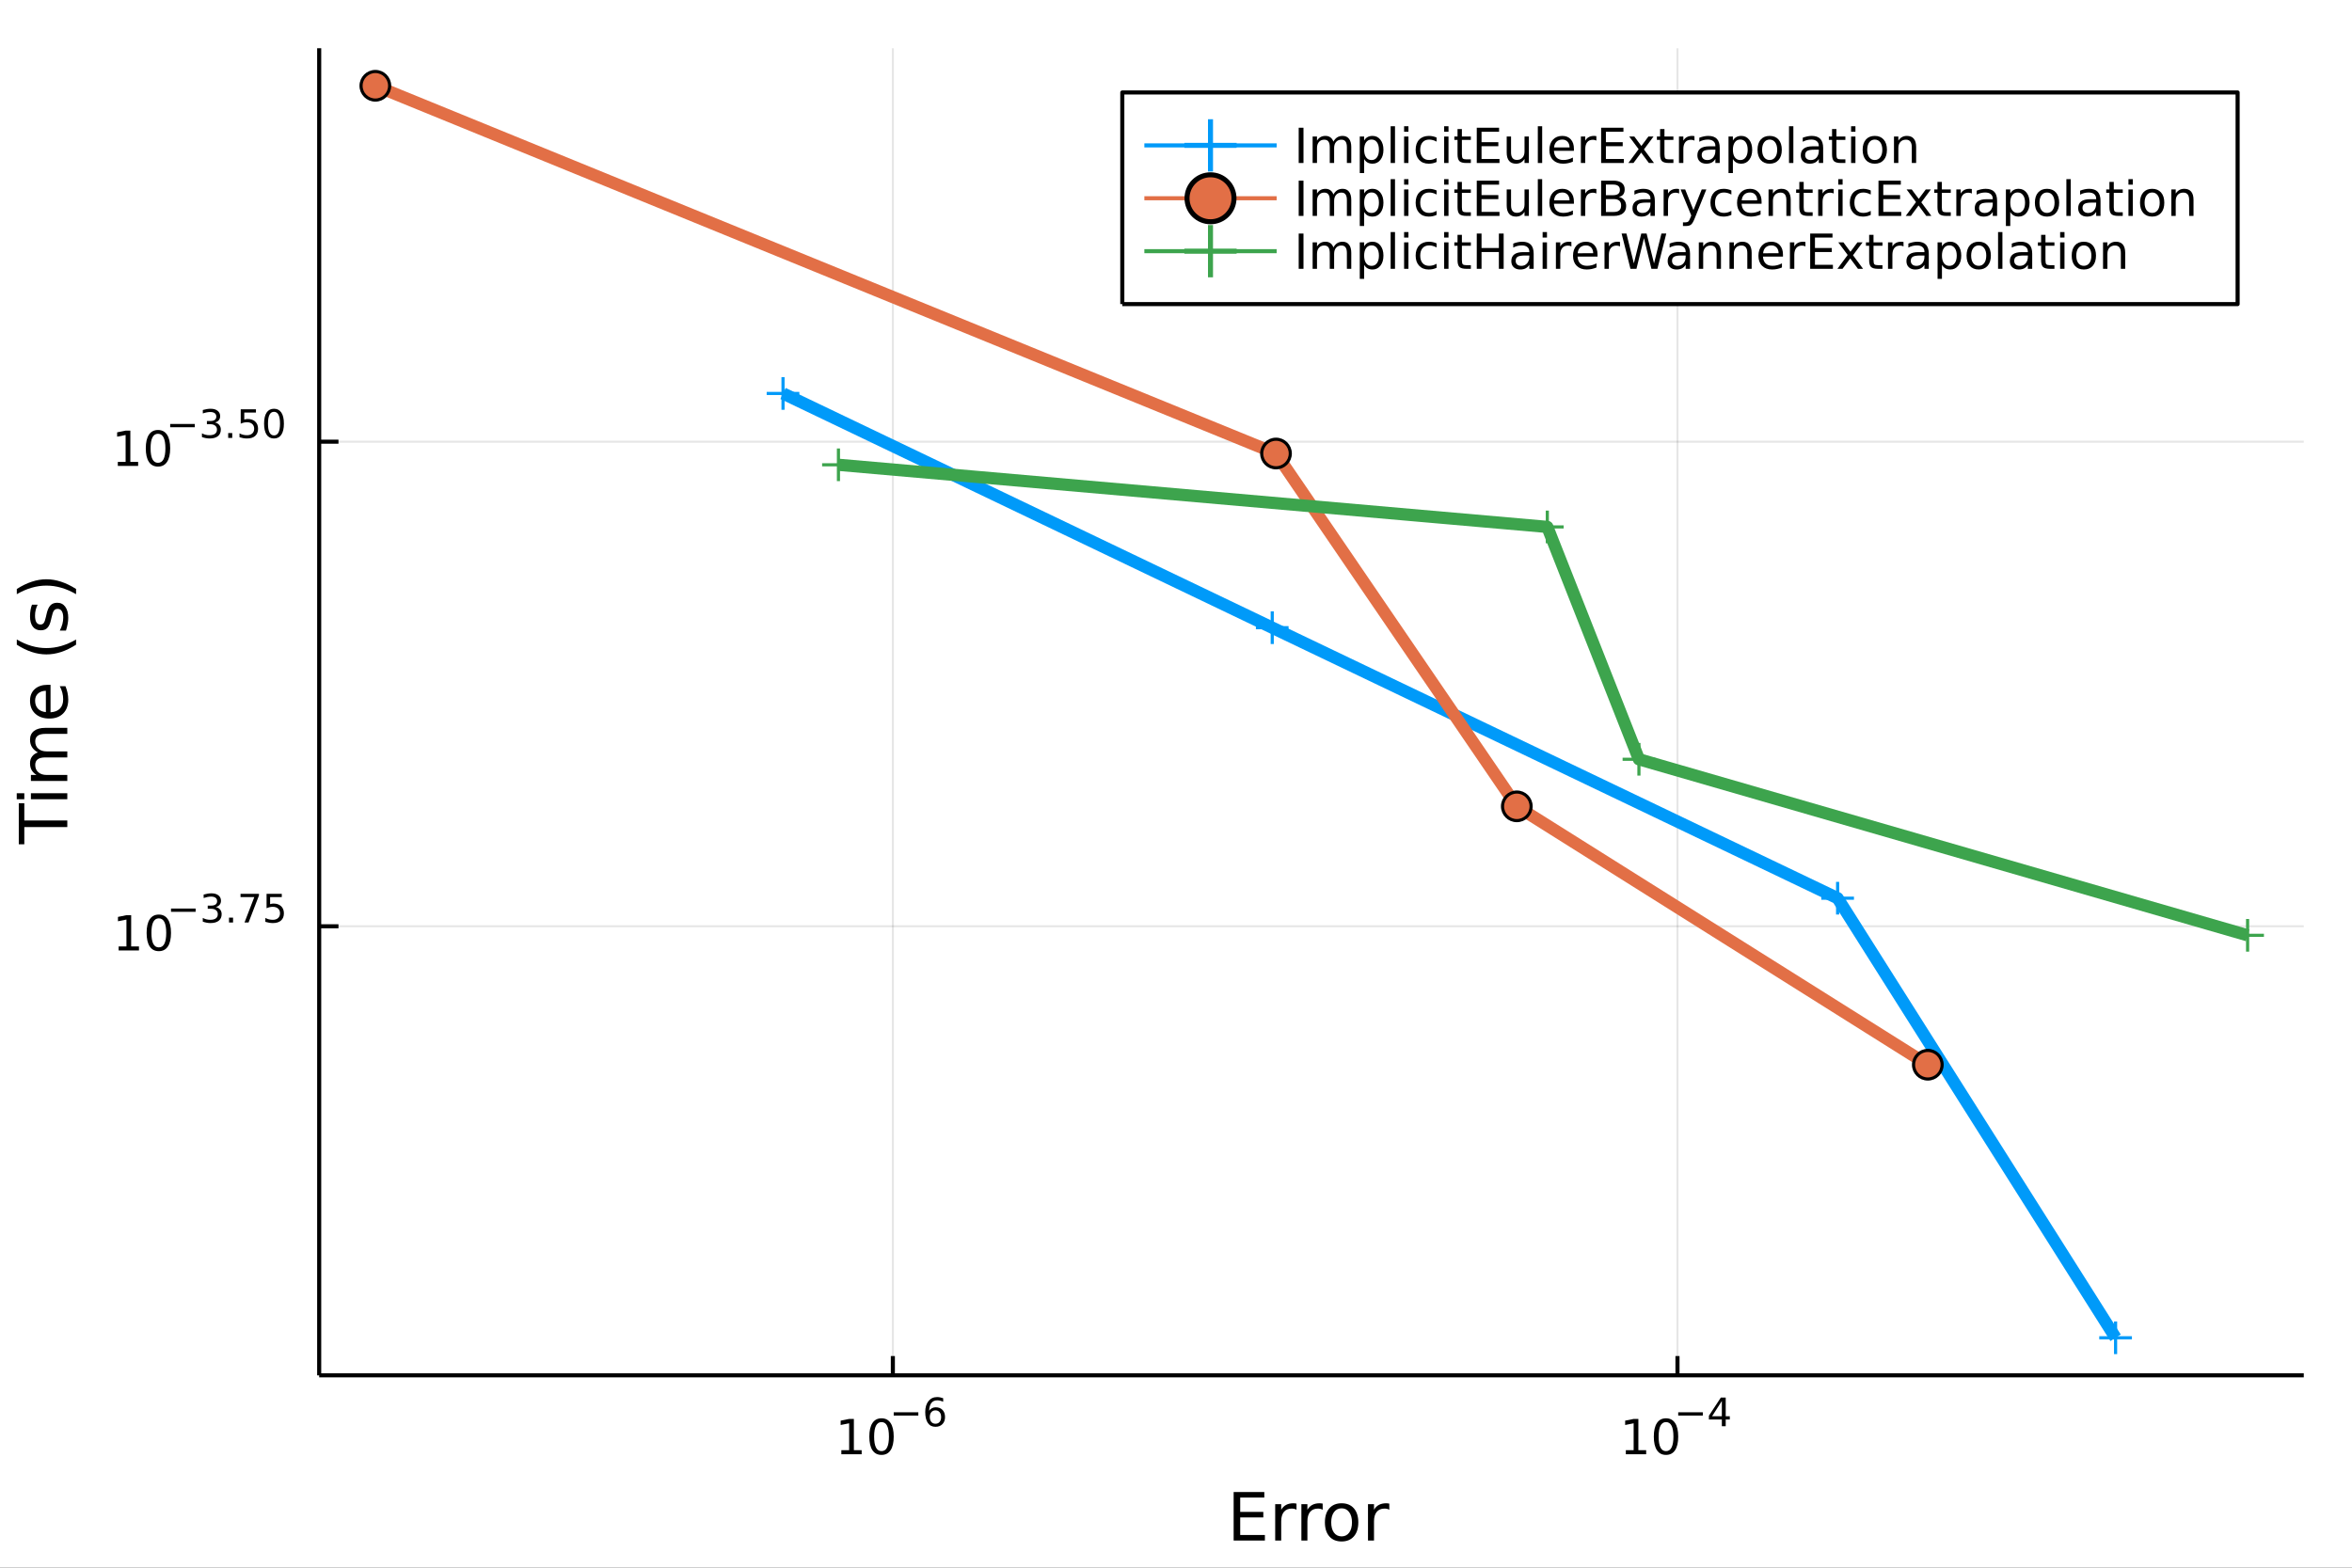 <?xml version="1.0" encoding="utf-8"?>
<svg xmlns="http://www.w3.org/2000/svg" xmlns:xlink="http://www.w3.org/1999/xlink" width="576" height="384" viewBox="0 0 2304 1536">
<rect x="0" y="0" width="2304" height="1536" fill="#333333" stroke="none"/>
<defs>
  <clipPath id="clip050">
    <rect x="0" y="0" width="2304" height="1536"/>
  </clipPath>
</defs>
<path clip-path="url(#clip050)" d="
M0 1536 L2304 1536 L2304 0 L0 0  Z
  " fill="#ffffff" fill-rule="evenodd" fill-opacity="1"/>
<defs>
  <clipPath id="clip051">
    <rect x="460" y="0" width="1614" height="1536"/>
  </clipPath>
</defs>
<path clip-path="url(#clip050)" d="
M312.666 1347.54 L2256.76 1347.54 L2256.76 47.244 L312.666 47.244  Z
  " fill="#ffffff" fill-rule="evenodd" fill-opacity="1"/>
<defs>
  <clipPath id="clip052">
    <rect x="312" y="47" width="1945" height="1301"/>
  </clipPath>
</defs>
<polyline clip-path="url(#clip052)" style="stroke:#000000; stroke-linecap:butt; stroke-linejoin:round; stroke-width:2; stroke-opacity:0.1; fill:none" points="
  874.627,1347.54 874.627,47.244 
  "/>
<polyline clip-path="url(#clip052)" style="stroke:#000000; stroke-linecap:butt; stroke-linejoin:round; stroke-width:2; stroke-opacity:0.1; fill:none" points="
  1643.24,1347.54 1643.24,47.244 
  "/>
<polyline clip-path="url(#clip050)" style="stroke:#000000; stroke-linecap:butt; stroke-linejoin:round; stroke-width:4; stroke-opacity:1; fill:none" points="
  312.666,1347.54 2256.76,1347.54 
  "/>
<polyline clip-path="url(#clip050)" style="stroke:#000000; stroke-linecap:butt; stroke-linejoin:round; stroke-width:4; stroke-opacity:1; fill:none" points="
  874.627,1347.54 874.627,1328.64 
  "/>
<polyline clip-path="url(#clip050)" style="stroke:#000000; stroke-linecap:butt; stroke-linejoin:round; stroke-width:4; stroke-opacity:1; fill:none" points="
  1643.24,1347.54 1643.24,1328.64 
  "/>
<path clip-path="url(#clip050)" d="M824.178 1420.89 L831.817 1420.89 L831.817 1394.53 L823.507 1396.19 L823.507 1391.94 L831.771 1390.27 L836.447 1390.27 L836.447 1420.89 L844.086 1420.89 L844.086 1424.83 L824.178 1424.83 L824.178 1420.89 Z" fill="#000000" fill-rule="evenodd" fill-opacity="1" /><path clip-path="url(#clip050)" d="M863.53 1393.35 Q859.919 1393.35 858.09 1396.91 Q856.285 1400.45 856.285 1407.58 Q856.285 1414.69 858.09 1418.25 Q859.919 1421.8 863.53 1421.8 Q867.164 1421.8 868.97 1418.25 Q870.798 1414.69 870.798 1407.58 Q870.798 1400.45 868.97 1396.91 Q867.164 1393.35 863.53 1393.35 M863.53 1389.64 Q869.34 1389.64 872.396 1394.25 Q875.474 1398.83 875.474 1407.58 Q875.474 1416.31 872.396 1420.92 Q869.34 1425.5 863.53 1425.5 Q857.72 1425.5 854.641 1420.92 Q851.586 1416.31 851.586 1407.58 Q851.586 1398.83 854.641 1394.25 Q857.72 1389.64 863.53 1389.64 Z" fill="#000000" fill-rule="evenodd" fill-opacity="1" /><path clip-path="url(#clip050)" d="M875.474 1383.74 L899.586 1383.74 L899.586 1386.94 L875.474 1386.94 L875.474 1383.74 Z" fill="#000000" fill-rule="evenodd" fill-opacity="1" /><path clip-path="url(#clip050)" d="M916.381 1381.86 Q913.823 1381.86 912.319 1383.61 Q910.833 1385.36 910.833 1388.41 Q910.833 1391.44 912.319 1393.21 Q913.823 1394.95 916.381 1394.95 Q918.939 1394.95 920.425 1393.21 Q921.93 1391.44 921.93 1388.41 Q921.93 1385.36 920.425 1383.61 Q918.939 1381.86 916.381 1381.86 M923.923 1369.96 L923.923 1373.42 Q922.494 1372.74 921.027 1372.39 Q919.579 1372.03 918.149 1372.03 Q914.388 1372.03 912.394 1374.57 Q910.419 1377.11 910.137 1382.24 Q911.247 1380.6 912.921 1379.74 Q914.595 1378.85 916.607 1378.85 Q920.839 1378.85 923.284 1381.43 Q925.748 1383.99 925.748 1388.41 Q925.748 1392.74 923.19 1395.35 Q920.632 1397.96 916.381 1397.96 Q911.51 1397.96 908.933 1394.24 Q906.357 1390.5 906.357 1383.41 Q906.357 1376.75 909.516 1372.8 Q912.676 1368.83 917.999 1368.83 Q919.428 1368.83 920.876 1369.11 Q922.343 1369.39 923.923 1369.96 Z" fill="#000000" fill-rule="evenodd" fill-opacity="1" /><path clip-path="url(#clip050)" d="M1592.66 1420.89 L1600.3 1420.89 L1600.3 1394.53 L1591.99 1396.19 L1591.99 1391.94 L1600.26 1390.27 L1604.93 1390.27 L1604.93 1420.89 L1612.57 1420.89 L1612.57 1424.83 L1592.66 1424.83 L1592.66 1420.89 Z" fill="#000000" fill-rule="evenodd" fill-opacity="1" /><path clip-path="url(#clip050)" d="M1632.01 1393.35 Q1628.4 1393.35 1626.58 1396.91 Q1624.77 1400.45 1624.77 1407.58 Q1624.77 1414.69 1626.58 1418.25 Q1628.4 1421.8 1632.01 1421.8 Q1635.65 1421.8 1637.45 1418.25 Q1639.28 1414.69 1639.28 1407.58 Q1639.28 1400.45 1637.45 1396.91 Q1635.65 1393.35 1632.01 1393.35 M1632.01 1389.64 Q1637.82 1389.64 1640.88 1394.25 Q1643.96 1398.83 1643.96 1407.58 Q1643.96 1416.31 1640.88 1420.92 Q1637.82 1425.5 1632.01 1425.5 Q1626.2 1425.5 1623.13 1420.92 Q1620.07 1416.31 1620.07 1407.58 Q1620.07 1398.83 1623.13 1394.25 Q1626.2 1389.64 1632.01 1389.64 Z" fill="#000000" fill-rule="evenodd" fill-opacity="1" /><path clip-path="url(#clip050)" d="M1643.96 1383.74 L1668.07 1383.74 L1668.07 1386.94 L1643.96 1386.94 L1643.96 1383.74 Z" fill="#000000" fill-rule="evenodd" fill-opacity="1" /><path clip-path="url(#clip050)" d="M1686.71 1372.65 L1677.12 1387.64 L1686.71 1387.64 L1686.71 1372.65 M1685.71 1369.34 L1690.49 1369.34 L1690.49 1387.64 L1694.5 1387.64 L1694.5 1390.8 L1690.49 1390.8 L1690.49 1397.42 L1686.71 1397.42 L1686.71 1390.8 L1674.03 1390.8 L1674.03 1387.13 L1685.71 1369.34 Z" fill="#000000" fill-rule="evenodd" fill-opacity="1" /><path clip-path="url(#clip050)" d="M1208.47 1461.87 L1238.51 1461.87 L1238.51 1467.28 L1214.9 1467.28 L1214.9 1481.34 L1237.53 1481.34 L1237.53 1486.76 L1214.9 1486.76 L1214.9 1503.97 L1239.08 1503.97 L1239.08 1509.39 L1208.47 1509.39 L1208.47 1461.87 Z" fill="#000000" fill-rule="evenodd" fill-opacity="1" /><path clip-path="url(#clip050)" d="M1270.05 1479.21 Q1269.07 1478.64 1267.89 1478.38 Q1266.74 1478.1 1265.34 1478.1 Q1260.38 1478.1 1257.7 1481.34 Q1255.06 1484.56 1255.06 1490.61 L1255.06 1509.39 L1249.17 1509.39 L1249.17 1473.74 L1255.06 1473.74 L1255.06 1479.28 Q1256.91 1476.03 1259.87 1474.47 Q1262.83 1472.88 1267.06 1472.88 Q1267.67 1472.88 1268.4 1472.97 Q1269.13 1473.04 1270.02 1473.2 L1270.05 1479.21 Z" fill="#000000" fill-rule="evenodd" fill-opacity="1" /><path clip-path="url(#clip050)" d="M1295.71 1479.21 Q1294.72 1478.64 1293.54 1478.38 Q1292.4 1478.1 1291 1478.1 Q1286.03 1478.1 1283.36 1481.34 Q1280.72 1484.56 1280.72 1490.61 L1280.72 1509.39 L1274.83 1509.39 L1274.83 1473.74 L1280.72 1473.74 L1280.72 1479.28 Q1282.56 1476.03 1285.52 1474.47 Q1288.48 1472.88 1292.72 1472.88 Q1293.32 1472.88 1294.05 1472.97 Q1294.78 1473.04 1295.68 1473.2 L1295.71 1479.21 Z" fill="#000000" fill-rule="evenodd" fill-opacity="1" /><path clip-path="url(#clip050)" d="M1314.23 1477.84 Q1309.52 1477.84 1306.78 1481.54 Q1304.05 1485.2 1304.05 1491.59 Q1304.05 1497.99 1306.75 1501.68 Q1309.49 1505.34 1314.23 1505.34 Q1318.91 1505.34 1321.65 1501.65 Q1324.39 1497.96 1324.39 1491.59 Q1324.39 1485.26 1321.65 1481.57 Q1318.91 1477.84 1314.23 1477.84 M1314.23 1472.88 Q1321.87 1472.88 1326.23 1477.84 Q1330.59 1482.81 1330.59 1491.59 Q1330.59 1500.35 1326.23 1505.34 Q1321.87 1510.31 1314.23 1510.31 Q1306.56 1510.31 1302.2 1505.34 Q1297.87 1500.35 1297.87 1491.59 Q1297.87 1482.81 1302.2 1477.84 Q1306.56 1472.88 1314.23 1472.88 Z" fill="#000000" fill-rule="evenodd" fill-opacity="1" /><path clip-path="url(#clip050)" d="M1360.96 1479.21 Q1359.97 1478.64 1358.79 1478.38 Q1357.65 1478.1 1356.25 1478.1 Q1351.28 1478.1 1348.61 1481.34 Q1345.96 1484.56 1345.96 1490.61 L1345.96 1509.39 L1340.08 1509.39 L1340.08 1473.74 L1345.96 1473.74 L1345.96 1479.28 Q1347.81 1476.03 1350.77 1474.47 Q1353.73 1472.88 1357.96 1472.88 Q1358.57 1472.88 1359.3 1472.97 Q1360.03 1473.04 1360.92 1473.2 L1360.96 1479.21 Z" fill="#000000" fill-rule="evenodd" fill-opacity="1" /><polyline clip-path="url(#clip052)" style="stroke:#000000; stroke-linecap:butt; stroke-linejoin:round; stroke-width:2; stroke-opacity:0.1; fill:none" points="
  312.666,907.543 2256.76,907.543 
  "/>
<polyline clip-path="url(#clip052)" style="stroke:#000000; stroke-linecap:butt; stroke-linejoin:round; stroke-width:2; stroke-opacity:0.1; fill:none" points="
  312.666,432.758 2256.76,432.758 
  "/>
<polyline clip-path="url(#clip050)" style="stroke:#000000; stroke-linecap:butt; stroke-linejoin:round; stroke-width:4; stroke-opacity:1; fill:none" points="
  312.666,1347.54 312.666,47.244 
  "/>
<polyline clip-path="url(#clip050)" style="stroke:#000000; stroke-linecap:butt; stroke-linejoin:round; stroke-width:4; stroke-opacity:1; fill:none" points="
  312.666,907.543 331.564,907.543 
  "/>
<polyline clip-path="url(#clip050)" style="stroke:#000000; stroke-linecap:butt; stroke-linejoin:round; stroke-width:4; stroke-opacity:1; fill:none" points="
  312.666,432.758 331.564,432.758 
  "/>
<path clip-path="url(#clip050)" d="M116.22 927.336 L123.859 927.336 L123.859 900.97 L115.549 902.637 L115.549 898.377 L123.813 896.711 L128.489 896.711 L128.489 927.336 L136.127 927.336 L136.127 931.271 L116.22 931.271 L116.22 927.336 Z" fill="#000000" fill-rule="evenodd" fill-opacity="1" /><path clip-path="url(#clip050)" d="M155.572 899.789 Q151.961 899.789 150.132 903.354 Q148.326 906.896 148.326 914.025 Q148.326 921.132 150.132 924.697 Q151.961 928.238 155.572 928.238 Q159.206 928.238 161.012 924.697 Q162.84 921.132 162.84 914.025 Q162.84 906.896 161.012 903.354 Q159.206 899.789 155.572 899.789 M155.572 896.086 Q161.382 896.086 164.438 900.692 Q167.516 905.276 167.516 914.025 Q167.516 922.752 164.438 927.359 Q161.382 931.942 155.572 931.942 Q149.762 931.942 146.683 927.359 Q143.627 922.752 143.627 914.025 Q143.627 905.276 146.683 900.692 Q149.762 896.086 155.572 896.086 Z" fill="#000000" fill-rule="evenodd" fill-opacity="1" /><path clip-path="url(#clip050)" d="M167.516 890.187 L191.628 890.187 L191.628 893.384 L167.516 893.384 L167.516 890.187 Z" fill="#000000" fill-rule="evenodd" fill-opacity="1" /><path clip-path="url(#clip050)" d="M211.338 888.72 Q214.065 889.303 215.589 891.146 Q217.131 892.989 217.131 895.698 Q217.131 899.854 214.272 902.13 Q211.414 904.406 206.147 904.406 Q204.379 904.406 202.499 904.048 Q200.637 903.71 198.643 903.014 L198.643 899.346 Q200.223 900.268 202.104 900.738 Q203.984 901.208 206.035 901.208 Q209.608 901.208 211.47 899.798 Q213.351 898.387 213.351 895.698 Q213.351 893.215 211.602 891.823 Q209.871 890.413 206.768 890.413 L203.495 890.413 L203.495 887.291 L206.918 887.291 Q209.721 887.291 211.207 886.181 Q212.692 885.053 212.692 882.946 Q212.692 880.783 211.15 879.636 Q209.627 878.47 206.768 878.47 Q205.207 878.47 203.42 878.808 Q201.633 879.147 199.489 879.862 L199.489 876.476 Q201.652 875.874 203.533 875.573 Q205.433 875.273 207.107 875.273 Q211.432 875.273 213.953 877.247 Q216.473 879.203 216.473 882.551 Q216.473 884.883 215.137 886.501 Q213.802 888.099 211.338 888.72 Z" fill="#000000" fill-rule="evenodd" fill-opacity="1" /><path clip-path="url(#clip050)" d="M224.334 899.083 L228.303 899.083 L228.303 903.86 L224.334 903.86 L224.334 899.083 Z" fill="#000000" fill-rule="evenodd" fill-opacity="1" /><path clip-path="url(#clip050)" d="M235.619 875.78 L253.675 875.78 L253.675 877.398 L243.481 903.86 L239.512 903.86 L249.104 878.978 L235.619 878.978 L235.619 875.78 Z" fill="#000000" fill-rule="evenodd" fill-opacity="1" /><path clip-path="url(#clip050)" d="M261.122 875.78 L276.037 875.78 L276.037 878.978 L264.602 878.978 L264.602 885.861 Q265.429 885.579 266.257 885.448 Q267.085 885.297 267.912 885.297 Q272.614 885.297 275.36 887.874 Q278.106 890.45 278.106 894.851 Q278.106 899.384 275.285 901.904 Q272.464 904.406 267.329 904.406 Q265.561 904.406 263.718 904.105 Q261.894 903.804 259.938 903.202 L259.938 899.384 Q261.63 900.306 263.436 900.757 Q265.241 901.208 267.254 901.208 Q270.508 901.208 272.407 899.497 Q274.307 897.785 274.307 894.851 Q274.307 891.917 272.407 890.206 Q270.508 888.494 267.254 888.494 Q265.73 888.494 264.207 888.833 Q262.702 889.171 261.122 889.886 L261.122 875.78 Z" fill="#000000" fill-rule="evenodd" fill-opacity="1" /><path clip-path="url(#clip050)" d="M115.411 452.55 L123.05 452.55 L123.05 426.185 L114.74 427.851 L114.74 423.592 L123.004 421.925 L127.68 421.925 L127.68 452.55 L135.319 452.55 L135.319 456.485 L115.411 456.485 L115.411 452.55 Z" fill="#000000" fill-rule="evenodd" fill-opacity="1" /><path clip-path="url(#clip050)" d="M154.763 425.004 Q151.152 425.004 149.323 428.569 Q147.518 432.111 147.518 439.24 Q147.518 446.347 149.323 449.911 Q151.152 453.453 154.763 453.453 Q158.397 453.453 160.203 449.911 Q162.032 446.347 162.032 439.24 Q162.032 432.111 160.203 428.569 Q158.397 425.004 154.763 425.004 M154.763 421.3 Q160.573 421.3 163.629 425.907 Q166.707 430.49 166.707 439.24 Q166.707 447.967 163.629 452.573 Q160.573 457.157 154.763 457.157 Q148.953 457.157 145.874 452.573 Q142.819 447.967 142.819 439.24 Q142.819 430.49 145.874 425.907 Q148.953 421.3 154.763 421.3 Z" fill="#000000" fill-rule="evenodd" fill-opacity="1" /><path clip-path="url(#clip050)" d="M166.707 415.402 L190.819 415.402 L190.819 418.599 L166.707 418.599 L166.707 415.402 Z" fill="#000000" fill-rule="evenodd" fill-opacity="1" /><path clip-path="url(#clip050)" d="M210.53 413.935 Q213.257 414.518 214.78 416.361 Q216.322 418.204 216.322 420.912 Q216.322 425.069 213.464 427.345 Q210.605 429.62 205.339 429.62 Q203.571 429.62 201.69 429.263 Q199.828 428.925 197.834 428.229 L197.834 424.561 Q199.414 425.483 201.295 425.953 Q203.176 426.423 205.226 426.423 Q208.799 426.423 210.661 425.013 Q212.542 423.602 212.542 420.912 Q212.542 418.43 210.793 417.038 Q209.063 415.627 205.959 415.627 L202.687 415.627 L202.687 412.505 L206.11 412.505 Q208.912 412.505 210.398 411.396 Q211.884 410.267 211.884 408.161 Q211.884 405.998 210.341 404.851 Q208.818 403.685 205.959 403.685 Q204.398 403.685 202.612 404.023 Q200.825 404.362 198.681 405.076 L198.681 401.691 Q200.844 401.089 202.724 400.788 Q204.624 400.487 206.298 400.487 Q210.624 400.487 213.144 402.462 Q215.664 404.418 215.664 407.766 Q215.664 410.098 214.329 411.715 Q212.993 413.314 210.53 413.935 Z" fill="#000000" fill-rule="evenodd" fill-opacity="1" /><path clip-path="url(#clip050)" d="M223.526 424.298 L227.494 424.298 L227.494 429.075 L223.526 429.075 L223.526 424.298 Z" fill="#000000" fill-rule="evenodd" fill-opacity="1" /><path clip-path="url(#clip050)" d="M235.807 400.995 L250.722 400.995 L250.722 404.192 L239.287 404.192 L239.287 411.076 Q240.114 410.794 240.942 410.662 Q241.769 410.512 242.597 410.512 Q247.299 410.512 250.045 413.088 Q252.791 415.665 252.791 420.066 Q252.791 424.599 249.969 427.119 Q247.148 429.62 242.014 429.62 Q240.246 429.62 238.403 429.319 Q236.578 429.019 234.622 428.417 L234.622 424.599 Q236.315 425.52 238.121 425.972 Q239.926 426.423 241.939 426.423 Q245.192 426.423 247.092 424.712 Q248.991 423 248.991 420.066 Q248.991 417.132 247.092 415.421 Q245.192 413.709 241.939 413.709 Q240.415 413.709 238.892 414.048 Q237.387 414.386 235.807 415.101 L235.807 400.995 Z" fill="#000000" fill-rule="evenodd" fill-opacity="1" /><path clip-path="url(#clip050)" d="M268.401 403.496 Q265.467 403.496 263.981 406.393 Q262.514 409.27 262.514 415.063 Q262.514 420.837 263.981 423.734 Q265.467 426.611 268.401 426.611 Q271.354 426.611 272.821 423.734 Q274.307 420.837 274.307 415.063 Q274.307 409.27 272.821 406.393 Q271.354 403.496 268.401 403.496 M268.401 400.487 Q273.122 400.487 275.604 404.23 Q278.106 407.954 278.106 415.063 Q278.106 422.154 275.604 425.896 Q273.122 429.62 268.401 429.62 Q263.68 429.62 261.179 425.896 Q258.696 422.154 258.696 415.063 Q258.696 407.954 261.179 404.23 Q263.68 400.487 268.401 400.487 Z" fill="#000000" fill-rule="evenodd" fill-opacity="1" /><path clip-path="url(#clip050)" d="M18.404 827.219 L18.404 787.02 L23.815 787.02 L23.815 803.889 L65.924 803.889 L65.924 810.35 L23.815 810.35 L23.815 827.219 L18.404 827.219 Z" fill="#000000" fill-rule="evenodd" fill-opacity="1" /><path clip-path="url(#clip050)" d="M30.276 783.073 L30.276 777.216 L65.924 777.216 L65.924 783.073 L30.276 783.073 M16.399 783.073 L16.399 777.216 L23.815 777.216 L23.815 783.073 L16.399 783.073 Z" fill="#000000" fill-rule="evenodd" fill-opacity="1" /><path clip-path="url(#clip050)" d="M37.119 737.208 Q33.173 735.012 31.295 731.956 Q29.417 728.901 29.417 724.763 Q29.417 719.193 33.332 716.169 Q37.215 713.145 44.408 713.145 L65.924 713.145 L65.924 719.034 L44.599 719.034 Q39.475 719.034 36.992 720.848 Q34.509 722.662 34.509 726.386 Q34.509 730.938 37.533 733.579 Q40.557 736.221 45.777 736.221 L65.924 736.221 L65.924 742.109 L44.599 742.109 Q39.443 742.109 36.992 743.924 Q34.509 745.738 34.509 749.526 Q34.509 754.013 37.565 756.655 Q40.589 759.297 45.777 759.297 L65.924 759.297 L65.924 765.185 L30.276 765.185 L30.276 759.297 L35.814 759.297 Q32.536 757.292 30.976 754.491 Q29.417 751.69 29.417 747.839 Q29.417 743.956 31.39 741.25 Q33.364 738.513 37.119 737.208 Z" fill="#000000" fill-rule="evenodd" fill-opacity="1" /><path clip-path="url(#clip050)" d="M46.636 670.973 L49.501 670.973 L49.501 697.9 Q55.548 697.518 58.731 694.271 Q61.882 690.993 61.882 685.168 Q61.882 681.794 61.054 678.643 Q60.227 675.461 58.572 672.341 L64.11 672.341 Q65.447 675.492 66.147 678.803 Q66.847 682.113 66.847 685.518 Q66.847 694.048 61.882 699.045 Q56.917 704.011 48.45 704.011 Q39.697 704.011 34.573 699.3 Q29.417 694.558 29.417 686.537 Q29.417 679.344 34.064 675.174 Q38.679 670.973 46.636 670.973 M44.917 676.829 Q40.111 676.893 37.247 679.535 Q34.382 682.145 34.382 686.473 Q34.382 691.375 37.151 694.335 Q39.92 697.263 44.949 697.709 L44.917 676.829 Z" fill="#000000" fill-rule="evenodd" fill-opacity="1" /><path clip-path="url(#clip050)" d="M16.463 626.572 Q23.783 630.837 30.945 632.906 Q38.106 634.975 45.458 634.975 Q52.811 634.975 60.036 632.906 Q67.229 630.805 74.518 626.572 L74.518 631.664 Q67.038 636.439 59.813 638.826 Q52.588 641.181 45.458 641.181 Q38.361 641.181 31.167 638.826 Q23.974 636.471 16.463 631.664 L16.463 626.572 Z" fill="#000000" fill-rule="evenodd" fill-opacity="1" /><path clip-path="url(#clip050)" d="M31.326 592.484 L36.865 592.484 Q35.592 594.966 34.955 597.64 Q34.318 600.313 34.318 603.178 Q34.318 607.538 35.655 609.735 Q36.992 611.899 39.666 611.899 Q41.703 611.899 42.88 610.339 Q44.026 608.78 45.077 604.069 L45.522 602.064 Q46.859 595.826 49.31 593.216 Q51.729 590.574 56.089 590.574 Q61.054 590.574 63.951 594.521 Q66.847 598.435 66.847 605.31 Q66.847 608.175 66.274 611.294 Q65.733 614.382 64.619 617.819 L58.572 617.819 Q60.259 614.573 61.118 611.422 Q61.946 608.27 61.946 605.183 Q61.946 601.045 60.545 598.817 Q59.113 596.589 56.535 596.589 Q54.148 596.589 52.874 598.213 Q51.601 599.804 50.424 605.247 L49.946 607.284 Q48.8 612.726 46.445 615.145 Q44.058 617.564 39.92 617.564 Q34.891 617.564 32.154 614 Q29.417 610.435 29.417 603.878 Q29.417 600.632 29.894 597.767 Q30.372 594.902 31.326 592.484 Z" fill="#000000" fill-rule="evenodd" fill-opacity="1" /><path clip-path="url(#clip050)" d="M16.463 582.171 L16.463 577.079 Q23.974 572.304 31.167 569.949 Q38.361 567.562 45.458 567.562 Q52.588 567.562 59.813 569.949 Q67.038 572.304 74.518 577.079 L74.518 582.171 Q67.229 577.938 60.036 575.869 Q52.811 573.768 45.458 573.768 Q38.106 573.768 30.945 575.869 Q23.783 577.938 16.463 582.171 Z" fill="#000000" fill-rule="evenodd" fill-opacity="1" /><polyline clip-path="url(#clip052)" style="stroke:#009af9; stroke-linecap:butt; stroke-linejoin:round; stroke-width:12; stroke-opacity:1; fill:none" points="
  2072.41,1310.74 1800.12,880.043 1246.27,615 767.038,385.502 
  "/>
<line clip-path="url(#clip052)" x1="2072.41" y1="1310.74" x2="2072.41" y2="1294.74" style="stroke:#009af9; stroke-width:3.072; stroke-opacity:1"/>
<line clip-path="url(#clip052)" x1="2072.41" y1="1310.74" x2="2056.41" y2="1310.74" style="stroke:#009af9; stroke-width:3.072; stroke-opacity:1"/>
<line clip-path="url(#clip052)" x1="2072.41" y1="1310.74" x2="2072.41" y2="1326.74" style="stroke:#009af9; stroke-width:3.072; stroke-opacity:1"/>
<line clip-path="url(#clip052)" x1="2072.41" y1="1310.74" x2="2088.41" y2="1310.74" style="stroke:#009af9; stroke-width:3.072; stroke-opacity:1"/>
<line clip-path="url(#clip052)" x1="1800.12" y1="880.043" x2="1800.12" y2="864.043" style="stroke:#009af9; stroke-width:3.072; stroke-opacity:1"/>
<line clip-path="url(#clip052)" x1="1800.12" y1="880.043" x2="1784.12" y2="880.043" style="stroke:#009af9; stroke-width:3.072; stroke-opacity:1"/>
<line clip-path="url(#clip052)" x1="1800.12" y1="880.043" x2="1800.12" y2="896.043" style="stroke:#009af9; stroke-width:3.072; stroke-opacity:1"/>
<line clip-path="url(#clip052)" x1="1800.12" y1="880.043" x2="1816.12" y2="880.043" style="stroke:#009af9; stroke-width:3.072; stroke-opacity:1"/>
<line clip-path="url(#clip052)" x1="1246.27" y1="615" x2="1246.27" y2="599" style="stroke:#009af9; stroke-width:3.072; stroke-opacity:1"/>
<line clip-path="url(#clip052)" x1="1246.27" y1="615" x2="1230.27" y2="615" style="stroke:#009af9; stroke-width:3.072; stroke-opacity:1"/>
<line clip-path="url(#clip052)" x1="1246.27" y1="615" x2="1246.27" y2="631" style="stroke:#009af9; stroke-width:3.072; stroke-opacity:1"/>
<line clip-path="url(#clip052)" x1="1246.27" y1="615" x2="1262.27" y2="615" style="stroke:#009af9; stroke-width:3.072; stroke-opacity:1"/>
<line clip-path="url(#clip052)" x1="767.038" y1="385.502" x2="767.038" y2="369.502" style="stroke:#009af9; stroke-width:3.072; stroke-opacity:1"/>
<line clip-path="url(#clip052)" x1="767.038" y1="385.502" x2="751.038" y2="385.502" style="stroke:#009af9; stroke-width:3.072; stroke-opacity:1"/>
<line clip-path="url(#clip052)" x1="767.038" y1="385.502" x2="767.038" y2="401.502" style="stroke:#009af9; stroke-width:3.072; stroke-opacity:1"/>
<line clip-path="url(#clip052)" x1="767.038" y1="385.502" x2="783.038" y2="385.502" style="stroke:#009af9; stroke-width:3.072; stroke-opacity:1"/>
<polyline clip-path="url(#clip052)" style="stroke:#e26f46; stroke-linecap:butt; stroke-linejoin:round; stroke-width:12; stroke-opacity:1; fill:none" points="
  1888.49,1043.2 1485.86,790.035 1249.96,444.348 367.687,84.045 
  "/>
<circle clip-path="url(#clip052)" cx="1888.49" cy="1043.2" r="14" fill="#e26f46" fill-rule="evenodd" fill-opacity="1" stroke="#000000" stroke-opacity="1" stroke-width="3.072"/>
<circle clip-path="url(#clip052)" cx="1485.86" cy="790.035" r="14" fill="#e26f46" fill-rule="evenodd" fill-opacity="1" stroke="#000000" stroke-opacity="1" stroke-width="3.072"/>
<circle clip-path="url(#clip052)" cx="1249.96" cy="444.348" r="14" fill="#e26f46" fill-rule="evenodd" fill-opacity="1" stroke="#000000" stroke-opacity="1" stroke-width="3.072"/>
<circle clip-path="url(#clip052)" cx="367.687" cy="84.045" r="14" fill="#e26f46" fill-rule="evenodd" fill-opacity="1" stroke="#000000" stroke-opacity="1" stroke-width="3.072"/>
<polyline clip-path="url(#clip052)" style="stroke:#3da44d; stroke-linecap:butt; stroke-linejoin:round; stroke-width:12; stroke-opacity:1; fill:none" points="
  2201.73,916.407 1605.48,743.929 1515.74,516.271 821.333,455.399 
  "/>
<line clip-path="url(#clip052)" x1="2201.73" y1="916.407" x2="2201.73" y2="900.407" style="stroke:#3da44d; stroke-width:3.072; stroke-opacity:1"/>
<line clip-path="url(#clip052)" x1="2201.73" y1="916.407" x2="2185.73" y2="916.407" style="stroke:#3da44d; stroke-width:3.072; stroke-opacity:1"/>
<line clip-path="url(#clip052)" x1="2201.73" y1="916.407" x2="2201.73" y2="932.407" style="stroke:#3da44d; stroke-width:3.072; stroke-opacity:1"/>
<line clip-path="url(#clip052)" x1="2201.73" y1="916.407" x2="2217.73" y2="916.407" style="stroke:#3da44d; stroke-width:3.072; stroke-opacity:1"/>
<line clip-path="url(#clip052)" x1="1605.48" y1="743.929" x2="1605.48" y2="727.929" style="stroke:#3da44d; stroke-width:3.072; stroke-opacity:1"/>
<line clip-path="url(#clip052)" x1="1605.48" y1="743.929" x2="1589.48" y2="743.929" style="stroke:#3da44d; stroke-width:3.072; stroke-opacity:1"/>
<line clip-path="url(#clip052)" x1="1605.48" y1="743.929" x2="1605.48" y2="759.929" style="stroke:#3da44d; stroke-width:3.072; stroke-opacity:1"/>
<line clip-path="url(#clip052)" x1="1605.48" y1="743.929" x2="1621.48" y2="743.929" style="stroke:#3da44d; stroke-width:3.072; stroke-opacity:1"/>
<line clip-path="url(#clip052)" x1="1515.74" y1="516.271" x2="1515.74" y2="500.271" style="stroke:#3da44d; stroke-width:3.072; stroke-opacity:1"/>
<line clip-path="url(#clip052)" x1="1515.74" y1="516.271" x2="1499.74" y2="516.271" style="stroke:#3da44d; stroke-width:3.072; stroke-opacity:1"/>
<line clip-path="url(#clip052)" x1="1515.74" y1="516.271" x2="1515.74" y2="532.271" style="stroke:#3da44d; stroke-width:3.072; stroke-opacity:1"/>
<line clip-path="url(#clip052)" x1="1515.74" y1="516.271" x2="1531.74" y2="516.271" style="stroke:#3da44d; stroke-width:3.072; stroke-opacity:1"/>
<line clip-path="url(#clip052)" x1="821.333" y1="455.399" x2="821.333" y2="439.399" style="stroke:#3da44d; stroke-width:3.072; stroke-opacity:1"/>
<line clip-path="url(#clip052)" x1="821.333" y1="455.399" x2="805.333" y2="455.399" style="stroke:#3da44d; stroke-width:3.072; stroke-opacity:1"/>
<line clip-path="url(#clip052)" x1="821.333" y1="455.399" x2="821.333" y2="471.399" style="stroke:#3da44d; stroke-width:3.072; stroke-opacity:1"/>
<line clip-path="url(#clip052)" x1="821.333" y1="455.399" x2="837.333" y2="455.399" style="stroke:#3da44d; stroke-width:3.072; stroke-opacity:1"/>
<path clip-path="url(#clip050)" d="
M1099.4 297.947 L2191.95 297.947 L2191.95 90.587 L1099.4 90.587  Z
  " fill="#ffffff" fill-rule="evenodd" fill-opacity="1"/>
<polyline clip-path="url(#clip050)" style="stroke:#000000; stroke-linecap:butt; stroke-linejoin:round; stroke-width:4; stroke-opacity:1; fill:none" points="
  1099.4,297.947 2191.95,297.947 2191.95,90.587 1099.4,90.587 1099.4,297.947 
  "/>
<polyline clip-path="url(#clip050)" style="stroke:#009af9; stroke-linecap:butt; stroke-linejoin:round; stroke-width:4; stroke-opacity:1; fill:none" points="
  1121,142.427 1250.6,142.427 
  "/>
<line clip-path="url(#clip050)" x1="1185.8" y1="142.427" x2="1185.8" y2="116.827" style="stroke:#009af9; stroke-width:4.915; stroke-opacity:1"/>
<line clip-path="url(#clip050)" x1="1185.8" y1="142.427" x2="1160.2" y2="142.427" style="stroke:#009af9; stroke-width:4.915; stroke-opacity:1"/>
<line clip-path="url(#clip050)" x1="1185.8" y1="142.427" x2="1185.8" y2="168.027" style="stroke:#009af9; stroke-width:4.915; stroke-opacity:1"/>
<line clip-path="url(#clip050)" x1="1185.8" y1="142.427" x2="1211.4" y2="142.427" style="stroke:#009af9; stroke-width:4.915; stroke-opacity:1"/>
<path clip-path="url(#clip050)" d="M1272.2 125.147 L1276.88 125.147 L1276.88 159.707 L1272.2 159.707 L1272.2 125.147 Z" fill="#000000" fill-rule="evenodd" fill-opacity="1" /><path clip-path="url(#clip050)" d="M1306.19 138.758 Q1307.78 135.888 1310.01 134.522 Q1312.23 133.156 1315.24 133.156 Q1319.29 133.156 1321.49 136.004 Q1323.69 138.828 1323.69 144.059 L1323.69 159.707 L1319.4 159.707 L1319.4 144.198 Q1319.4 140.471 1318.08 138.666 Q1316.76 136.86 1314.06 136.86 Q1310.75 136.86 1308.82 139.059 Q1306.9 141.258 1306.9 145.054 L1306.9 159.707 L1302.62 159.707 L1302.62 144.198 Q1302.62 140.448 1301.3 138.666 Q1299.98 136.86 1297.23 136.86 Q1293.96 136.86 1292.04 139.082 Q1290.12 141.281 1290.12 145.054 L1290.12 159.707 L1285.84 159.707 L1285.84 133.781 L1290.12 133.781 L1290.12 137.809 Q1291.58 135.425 1293.62 134.291 Q1295.65 133.156 1298.45 133.156 Q1301.28 133.156 1303.25 134.592 Q1305.24 136.027 1306.19 138.758 Z" fill="#000000" fill-rule="evenodd" fill-opacity="1" /><path clip-path="url(#clip050)" d="M1336.3 155.818 L1336.3 169.568 L1332.02 169.568 L1332.02 133.781 L1336.3 133.781 L1336.3 137.717 Q1337.64 135.402 1339.68 134.291 Q1341.74 133.156 1344.59 133.156 Q1349.31 133.156 1352.25 136.906 Q1355.21 140.656 1355.21 146.767 Q1355.21 152.879 1352.25 156.628 Q1349.31 160.378 1344.59 160.378 Q1341.74 160.378 1339.68 159.267 Q1337.64 158.133 1336.3 155.818 M1350.79 146.767 Q1350.79 142.068 1348.85 139.406 Q1346.93 136.721 1343.55 136.721 Q1340.17 136.721 1338.22 139.406 Q1336.3 142.068 1336.3 146.767 Q1336.3 151.466 1338.22 154.152 Q1340.17 156.814 1343.55 156.814 Q1346.93 156.814 1348.85 154.152 Q1350.79 151.466 1350.79 146.767 Z" fill="#000000" fill-rule="evenodd" fill-opacity="1" /><path clip-path="url(#clip050)" d="M1362.27 123.689 L1366.53 123.689 L1366.53 159.707 L1362.27 159.707 L1362.27 123.689 Z" fill="#000000" fill-rule="evenodd" fill-opacity="1" /><path clip-path="url(#clip050)" d="M1375.44 133.781 L1379.7 133.781 L1379.7 159.707 L1375.44 159.707 L1375.44 133.781 M1375.44 123.689 L1379.7 123.689 L1379.7 129.082 L1375.44 129.082 L1375.44 123.689 Z" fill="#000000" fill-rule="evenodd" fill-opacity="1" /><path clip-path="url(#clip050)" d="M1407.27 134.777 L1407.27 138.758 Q1405.47 137.763 1403.64 137.277 Q1401.83 136.767 1399.98 136.767 Q1395.84 136.767 1393.55 139.406 Q1391.25 142.022 1391.25 146.767 Q1391.25 151.513 1393.55 154.152 Q1395.84 156.767 1399.98 156.767 Q1401.83 156.767 1403.64 156.281 Q1405.47 155.772 1407.27 154.777 L1407.27 158.712 Q1405.49 159.545 1403.57 159.962 Q1401.67 160.378 1399.52 160.378 Q1393.66 160.378 1390.21 156.698 Q1386.76 153.017 1386.76 146.767 Q1386.76 140.425 1390.24 136.791 Q1393.73 133.156 1399.8 133.156 Q1401.76 133.156 1403.64 133.573 Q1405.51 133.967 1407.27 134.777 Z" fill="#000000" fill-rule="evenodd" fill-opacity="1" /><path clip-path="url(#clip050)" d="M1414.68 133.781 L1418.94 133.781 L1418.94 159.707 L1414.68 159.707 L1414.68 133.781 M1414.68 123.689 L1418.94 123.689 L1418.94 129.082 L1414.68 129.082 L1414.68 123.689 Z" fill="#000000" fill-rule="evenodd" fill-opacity="1" /><path clip-path="url(#clip050)" d="M1432.06 126.42 L1432.06 133.781 L1440.84 133.781 L1440.84 137.092 L1432.06 137.092 L1432.06 151.166 Q1432.06 154.337 1432.92 155.24 Q1433.8 156.142 1436.46 156.142 L1440.84 156.142 L1440.84 159.707 L1436.46 159.707 Q1431.53 159.707 1429.66 157.878 Q1427.78 156.027 1427.78 151.166 L1427.78 137.092 L1424.66 137.092 L1424.66 133.781 L1427.78 133.781 L1427.78 126.42 L1432.06 126.42 Z" fill="#000000" fill-rule="evenodd" fill-opacity="1" /><path clip-path="url(#clip050)" d="M1446.63 125.147 L1468.48 125.147 L1468.48 129.082 L1451.3 129.082 L1451.3 139.314 L1467.76 139.314 L1467.76 143.249 L1451.3 143.249 L1451.3 155.772 L1468.89 155.772 L1468.89 159.707 L1446.63 159.707 L1446.63 125.147 Z" fill="#000000" fill-rule="evenodd" fill-opacity="1" /><path clip-path="url(#clip050)" d="M1475.95 149.476 L1475.95 133.781 L1480.21 133.781 L1480.21 149.314 Q1480.21 152.994 1481.65 154.846 Q1483.08 156.675 1485.95 156.675 Q1489.4 156.675 1491.39 154.476 Q1493.41 152.277 1493.41 148.48 L1493.41 133.781 L1497.67 133.781 L1497.67 159.707 L1493.41 159.707 L1493.41 155.726 Q1491.86 158.087 1489.8 159.244 Q1487.76 160.378 1485.05 160.378 Q1480.58 160.378 1478.27 157.601 Q1475.95 154.823 1475.95 149.476 M1486.67 133.156 L1486.67 133.156 Z" fill="#000000" fill-rule="evenodd" fill-opacity="1" /><path clip-path="url(#clip050)" d="M1506.44 123.689 L1510.7 123.689 L1510.7 159.707 L1506.44 159.707 L1506.44 123.689 Z" fill="#000000" fill-rule="evenodd" fill-opacity="1" /><path clip-path="url(#clip050)" d="M1541.79 145.679 L1541.79 147.763 L1522.2 147.763 Q1522.48 152.161 1524.84 154.476 Q1527.23 156.767 1531.46 156.767 Q1533.92 156.767 1536.21 156.166 Q1538.52 155.564 1540.79 154.36 L1540.79 158.388 Q1538.5 159.36 1536.09 159.869 Q1533.68 160.378 1531.21 160.378 Q1525 160.378 1521.37 156.767 Q1517.76 153.156 1517.76 146.999 Q1517.76 140.633 1521.18 136.906 Q1524.63 133.156 1530.47 133.156 Q1535.7 133.156 1538.73 136.536 Q1541.79 139.892 1541.79 145.679 M1537.53 144.429 Q1537.48 140.934 1535.56 138.851 Q1533.66 136.767 1530.51 136.767 Q1526.95 136.767 1524.8 138.781 Q1522.67 140.795 1522.34 144.453 L1537.53 144.429 Z" fill="#000000" fill-rule="evenodd" fill-opacity="1" /><path clip-path="url(#clip050)" d="M1563.8 137.763 Q1563.08 137.346 1562.23 137.161 Q1561.39 136.953 1560.37 136.953 Q1556.76 136.953 1554.82 139.314 Q1552.9 141.652 1552.9 146.05 L1552.9 159.707 L1548.62 159.707 L1548.62 133.781 L1552.9 133.781 L1552.9 137.809 Q1554.24 135.448 1556.39 134.314 Q1558.55 133.156 1561.62 133.156 Q1562.06 133.156 1562.6 133.226 Q1563.13 133.272 1563.78 133.388 L1563.8 137.763 Z" fill="#000000" fill-rule="evenodd" fill-opacity="1" /><path clip-path="url(#clip050)" d="M1568.45 125.147 L1590.3 125.147 L1590.3 129.082 L1573.13 129.082 L1573.13 139.314 L1589.59 139.314 L1589.59 143.249 L1573.13 143.249 L1573.13 155.772 L1590.72 155.772 L1590.72 159.707 L1568.45 159.707 L1568.45 125.147 Z" fill="#000000" fill-rule="evenodd" fill-opacity="1" /><path clip-path="url(#clip050)" d="M1619.77 133.781 L1610.4 146.397 L1620.26 159.707 L1615.24 159.707 L1607.69 149.522 L1600.14 159.707 L1595.12 159.707 L1605.19 146.142 L1595.98 133.781 L1601 133.781 L1607.87 143.017 L1614.75 133.781 L1619.77 133.781 Z" fill="#000000" fill-rule="evenodd" fill-opacity="1" /><path clip-path="url(#clip050)" d="M1630.49 126.42 L1630.49 133.781 L1639.26 133.781 L1639.26 137.092 L1630.49 137.092 L1630.49 151.166 Q1630.49 154.337 1631.35 155.24 Q1632.23 156.142 1634.89 156.142 L1639.26 156.142 L1639.26 159.707 L1634.89 159.707 Q1629.96 159.707 1628.08 157.878 Q1626.21 156.027 1626.21 151.166 L1626.21 137.092 L1623.08 137.092 L1623.08 133.781 L1626.21 133.781 L1626.21 126.42 L1630.49 126.42 Z" fill="#000000" fill-rule="evenodd" fill-opacity="1" /><path clip-path="url(#clip050)" d="M1659.89 137.763 Q1659.17 137.346 1658.31 137.161 Q1657.48 136.953 1656.46 136.953 Q1652.85 136.953 1650.91 139.314 Q1648.99 141.652 1648.99 146.05 L1648.99 159.707 L1644.7 159.707 L1644.7 133.781 L1648.99 133.781 L1648.99 137.809 Q1650.33 135.448 1652.48 134.314 Q1654.63 133.156 1657.71 133.156 Q1658.15 133.156 1658.68 133.226 Q1659.22 133.272 1659.86 133.388 L1659.89 137.763 Z" fill="#000000" fill-rule="evenodd" fill-opacity="1" /><path clip-path="url(#clip050)" d="M1676.14 146.675 Q1670.98 146.675 1668.98 147.855 Q1666.99 149.036 1666.99 151.883 Q1666.99 154.152 1668.48 155.494 Q1669.98 156.814 1672.55 156.814 Q1676.09 156.814 1678.22 154.314 Q1680.37 151.791 1680.37 147.624 L1680.37 146.675 L1676.14 146.675 M1684.63 144.916 L1684.63 159.707 L1680.37 159.707 L1680.37 155.772 Q1678.92 158.133 1676.74 159.267 Q1674.56 160.378 1671.42 160.378 Q1667.43 160.378 1665.07 158.156 Q1662.73 155.911 1662.73 152.161 Q1662.73 147.786 1665.65 145.564 Q1668.59 143.342 1674.4 143.342 L1680.37 143.342 L1680.37 142.925 Q1680.37 139.985 1678.43 138.388 Q1676.51 136.767 1673.01 136.767 Q1670.79 136.767 1668.68 137.3 Q1666.58 137.832 1664.63 138.897 L1664.63 134.962 Q1666.97 134.059 1669.17 133.619 Q1671.37 133.156 1673.45 133.156 Q1679.08 133.156 1681.86 136.073 Q1684.63 138.99 1684.63 144.916 Z" fill="#000000" fill-rule="evenodd" fill-opacity="1" /><path clip-path="url(#clip050)" d="M1697.53 155.818 L1697.53 169.568 L1693.24 169.568 L1693.24 133.781 L1697.53 133.781 L1697.53 137.717 Q1698.87 135.402 1700.91 134.291 Q1702.97 133.156 1705.81 133.156 Q1710.54 133.156 1713.48 136.906 Q1716.44 140.656 1716.44 146.767 Q1716.44 152.879 1713.48 156.628 Q1710.54 160.378 1705.81 160.378 Q1702.97 160.378 1700.91 159.267 Q1698.87 158.133 1697.53 155.818 M1712.02 146.767 Q1712.02 142.068 1710.07 139.406 Q1708.15 136.721 1704.77 136.721 Q1701.39 136.721 1699.45 139.406 Q1697.53 142.068 1697.53 146.767 Q1697.53 151.466 1699.45 154.152 Q1701.39 156.814 1704.77 156.814 Q1708.15 156.814 1710.07 154.152 Q1712.02 151.466 1712.02 146.767 Z" fill="#000000" fill-rule="evenodd" fill-opacity="1" /><path clip-path="url(#clip050)" d="M1733.54 136.767 Q1730.12 136.767 1728.13 139.453 Q1726.14 142.115 1726.14 146.767 Q1726.14 151.42 1728.11 154.105 Q1730.1 156.767 1733.54 156.767 Q1736.95 156.767 1738.94 154.082 Q1740.93 151.397 1740.93 146.767 Q1740.93 142.161 1738.94 139.476 Q1736.95 136.767 1733.54 136.767 M1733.54 133.156 Q1739.1 133.156 1742.27 136.767 Q1745.44 140.379 1745.44 146.767 Q1745.44 153.133 1742.27 156.767 Q1739.1 160.378 1733.54 160.378 Q1727.97 160.378 1724.79 156.767 Q1721.65 153.133 1721.65 146.767 Q1721.65 140.379 1724.79 136.767 Q1727.97 133.156 1733.54 133.156 Z" fill="#000000" fill-rule="evenodd" fill-opacity="1" /><path clip-path="url(#clip050)" d="M1752.5 123.689 L1756.76 123.689 L1756.76 159.707 L1752.5 159.707 L1752.5 123.689 Z" fill="#000000" fill-rule="evenodd" fill-opacity="1" /><path clip-path="url(#clip050)" d="M1777.46 146.675 Q1772.29 146.675 1770.3 147.855 Q1768.31 149.036 1768.31 151.883 Q1768.31 154.152 1769.79 155.494 Q1771.3 156.814 1773.87 156.814 Q1777.41 156.814 1779.54 154.314 Q1781.69 151.791 1781.69 147.624 L1781.69 146.675 L1777.46 146.675 M1785.95 144.916 L1785.95 159.707 L1781.69 159.707 L1781.69 155.772 Q1780.23 158.133 1778.06 159.267 Q1775.88 160.378 1772.73 160.378 Q1768.75 160.378 1766.39 158.156 Q1764.05 155.911 1764.05 152.161 Q1764.05 147.786 1766.97 145.564 Q1769.91 143.342 1775.72 143.342 L1781.69 143.342 L1781.69 142.925 Q1781.69 139.985 1779.75 138.388 Q1777.83 136.767 1774.33 136.767 Q1772.11 136.767 1770 137.3 Q1767.9 137.832 1765.95 138.897 L1765.95 134.962 Q1768.29 134.059 1770.49 133.619 Q1772.69 133.156 1774.77 133.156 Q1780.4 133.156 1783.17 136.073 Q1785.95 138.99 1785.95 144.916 Z" fill="#000000" fill-rule="evenodd" fill-opacity="1" /><path clip-path="url(#clip050)" d="M1798.94 126.42 L1798.94 133.781 L1807.71 133.781 L1807.71 137.092 L1798.94 137.092 L1798.94 151.166 Q1798.94 154.337 1799.79 155.24 Q1800.67 156.142 1803.34 156.142 L1807.71 156.142 L1807.71 159.707 L1803.34 159.707 Q1798.41 159.707 1796.53 157.878 Q1794.66 156.027 1794.66 151.166 L1794.66 137.092 L1791.53 137.092 L1791.53 133.781 L1794.66 133.781 L1794.66 126.42 L1798.94 126.42 Z" fill="#000000" fill-rule="evenodd" fill-opacity="1" /><path clip-path="url(#clip050)" d="M1813.31 133.781 L1817.57 133.781 L1817.57 159.707 L1813.31 159.707 L1813.31 133.781 M1813.31 123.689 L1817.57 123.689 L1817.57 129.082 L1813.31 129.082 L1813.31 123.689 Z" fill="#000000" fill-rule="evenodd" fill-opacity="1" /><path clip-path="url(#clip050)" d="M1836.53 136.767 Q1833.1 136.767 1831.11 139.453 Q1829.12 142.115 1829.12 146.767 Q1829.12 151.42 1831.09 154.105 Q1833.08 156.767 1836.53 156.767 Q1839.93 156.767 1841.92 154.082 Q1843.91 151.397 1843.91 146.767 Q1843.91 142.161 1841.92 139.476 Q1839.93 136.767 1836.53 136.767 M1836.53 133.156 Q1842.09 133.156 1845.26 136.767 Q1848.43 140.379 1848.43 146.767 Q1848.43 153.133 1845.26 156.767 Q1842.09 160.378 1836.53 160.378 Q1830.95 160.378 1827.78 156.767 Q1824.63 153.133 1824.63 146.767 Q1824.63 140.379 1827.78 136.767 Q1830.95 133.156 1836.53 133.156 Z" fill="#000000" fill-rule="evenodd" fill-opacity="1" /><path clip-path="url(#clip050)" d="M1877.04 144.059 L1877.04 159.707 L1872.78 159.707 L1872.78 144.198 Q1872.78 140.517 1871.34 138.689 Q1869.91 136.86 1867.04 136.86 Q1863.59 136.86 1861.6 139.059 Q1859.61 141.258 1859.61 145.054 L1859.61 159.707 L1855.33 159.707 L1855.33 133.781 L1859.61 133.781 L1859.61 137.809 Q1861.14 135.471 1863.2 134.314 Q1865.28 133.156 1867.99 133.156 Q1872.46 133.156 1874.75 135.934 Q1877.04 138.689 1877.04 144.059 Z" fill="#000000" fill-rule="evenodd" fill-opacity="1" /><polyline clip-path="url(#clip050)" style="stroke:#e26f46; stroke-linecap:butt; stroke-linejoin:round; stroke-width:4; stroke-opacity:1; fill:none" points="
  1121,194.267 1250.6,194.267 
  "/>
<circle clip-path="url(#clip050)" cx="1185.8" cy="194.267" r="23" fill="#e26f46" fill-rule="evenodd" fill-opacity="1" stroke="#000000" stroke-opacity="1" stroke-width="4.915"/>
<path clip-path="url(#clip050)" d="M1272.2 176.987 L1276.88 176.987 L1276.88 211.547 L1272.2 211.547 L1272.2 176.987 Z" fill="#000000" fill-rule="evenodd" fill-opacity="1" /><path clip-path="url(#clip050)" d="M1306.19 190.598 Q1307.78 187.728 1310.01 186.362 Q1312.23 184.996 1315.24 184.996 Q1319.29 184.996 1321.49 187.844 Q1323.69 190.668 1323.69 195.899 L1323.69 211.547 L1319.4 211.547 L1319.4 196.038 Q1319.4 192.311 1318.08 190.506 Q1316.76 188.7 1314.06 188.7 Q1310.75 188.7 1308.82 190.899 Q1306.9 193.098 1306.9 196.894 L1306.9 211.547 L1302.62 211.547 L1302.62 196.038 Q1302.62 192.288 1301.3 190.506 Q1299.98 188.7 1297.23 188.7 Q1293.96 188.7 1292.04 190.922 Q1290.12 193.121 1290.12 196.894 L1290.12 211.547 L1285.84 211.547 L1285.84 185.621 L1290.12 185.621 L1290.12 189.649 Q1291.58 187.265 1293.62 186.131 Q1295.65 184.996 1298.45 184.996 Q1301.28 184.996 1303.25 186.432 Q1305.24 187.867 1306.19 190.598 Z" fill="#000000" fill-rule="evenodd" fill-opacity="1" /><path clip-path="url(#clip050)" d="M1336.3 207.658 L1336.3 221.408 L1332.02 221.408 L1332.02 185.621 L1336.3 185.621 L1336.3 189.557 Q1337.64 187.242 1339.68 186.131 Q1341.74 184.996 1344.59 184.996 Q1349.31 184.996 1352.25 188.746 Q1355.21 192.496 1355.21 198.607 Q1355.21 204.719 1352.25 208.468 Q1349.31 212.218 1344.59 212.218 Q1341.74 212.218 1339.68 211.107 Q1337.64 209.973 1336.3 207.658 M1350.79 198.607 Q1350.79 193.908 1348.85 191.246 Q1346.93 188.561 1343.55 188.561 Q1340.17 188.561 1338.22 191.246 Q1336.3 193.908 1336.3 198.607 Q1336.3 203.306 1338.22 205.992 Q1340.17 208.654 1343.55 208.654 Q1346.93 208.654 1348.85 205.992 Q1350.79 203.306 1350.79 198.607 Z" fill="#000000" fill-rule="evenodd" fill-opacity="1" /><path clip-path="url(#clip050)" d="M1362.27 175.529 L1366.53 175.529 L1366.53 211.547 L1362.27 211.547 L1362.27 175.529 Z" fill="#000000" fill-rule="evenodd" fill-opacity="1" /><path clip-path="url(#clip050)" d="M1375.44 185.621 L1379.7 185.621 L1379.7 211.547 L1375.44 211.547 L1375.44 185.621 M1375.44 175.529 L1379.7 175.529 L1379.7 180.922 L1375.44 180.922 L1375.44 175.529 Z" fill="#000000" fill-rule="evenodd" fill-opacity="1" /><path clip-path="url(#clip050)" d="M1407.27 186.617 L1407.27 190.598 Q1405.47 189.603 1403.64 189.117 Q1401.83 188.607 1399.98 188.607 Q1395.84 188.607 1393.55 191.246 Q1391.25 193.862 1391.25 198.607 Q1391.25 203.353 1393.55 205.992 Q1395.84 208.607 1399.98 208.607 Q1401.83 208.607 1403.64 208.121 Q1405.47 207.612 1407.27 206.617 L1407.27 210.552 Q1405.49 211.385 1403.57 211.802 Q1401.67 212.218 1399.52 212.218 Q1393.66 212.218 1390.21 208.538 Q1386.76 204.857 1386.76 198.607 Q1386.76 192.265 1390.24 188.631 Q1393.73 184.996 1399.8 184.996 Q1401.76 184.996 1403.64 185.413 Q1405.51 185.807 1407.27 186.617 Z" fill="#000000" fill-rule="evenodd" fill-opacity="1" /><path clip-path="url(#clip050)" d="M1414.68 185.621 L1418.94 185.621 L1418.94 211.547 L1414.68 211.547 L1414.68 185.621 M1414.68 175.529 L1418.94 175.529 L1418.94 180.922 L1414.68 180.922 L1414.68 175.529 Z" fill="#000000" fill-rule="evenodd" fill-opacity="1" /><path clip-path="url(#clip050)" d="M1432.06 178.26 L1432.06 185.621 L1440.84 185.621 L1440.84 188.932 L1432.06 188.932 L1432.06 203.006 Q1432.06 206.177 1432.92 207.08 Q1433.8 207.982 1436.46 207.982 L1440.84 207.982 L1440.84 211.547 L1436.46 211.547 Q1431.53 211.547 1429.66 209.718 Q1427.78 207.867 1427.78 203.006 L1427.78 188.932 L1424.66 188.932 L1424.66 185.621 L1427.78 185.621 L1427.78 178.26 L1432.06 178.26 Z" fill="#000000" fill-rule="evenodd" fill-opacity="1" /><path clip-path="url(#clip050)" d="M1446.63 176.987 L1468.48 176.987 L1468.48 180.922 L1451.3 180.922 L1451.3 191.154 L1467.76 191.154 L1467.76 195.089 L1451.3 195.089 L1451.3 207.612 L1468.89 207.612 L1468.89 211.547 L1446.63 211.547 L1446.63 176.987 Z" fill="#000000" fill-rule="evenodd" fill-opacity="1" /><path clip-path="url(#clip050)" d="M1475.95 201.316 L1475.95 185.621 L1480.21 185.621 L1480.21 201.154 Q1480.21 204.834 1481.65 206.686 Q1483.08 208.515 1485.95 208.515 Q1489.4 208.515 1491.39 206.316 Q1493.41 204.117 1493.41 200.32 L1493.41 185.621 L1497.67 185.621 L1497.67 211.547 L1493.41 211.547 L1493.41 207.566 Q1491.86 209.927 1489.8 211.084 Q1487.76 212.218 1485.05 212.218 Q1480.58 212.218 1478.27 209.441 Q1475.95 206.663 1475.95 201.316 M1486.67 184.996 L1486.67 184.996 Z" fill="#000000" fill-rule="evenodd" fill-opacity="1" /><path clip-path="url(#clip050)" d="M1506.44 175.529 L1510.7 175.529 L1510.7 211.547 L1506.44 211.547 L1506.44 175.529 Z" fill="#000000" fill-rule="evenodd" fill-opacity="1" /><path clip-path="url(#clip050)" d="M1541.79 197.519 L1541.79 199.603 L1522.2 199.603 Q1522.48 204.001 1524.84 206.316 Q1527.23 208.607 1531.46 208.607 Q1533.92 208.607 1536.21 208.006 Q1538.52 207.404 1540.79 206.2 L1540.79 210.228 Q1538.5 211.2 1536.09 211.709 Q1533.68 212.218 1531.21 212.218 Q1525 212.218 1521.37 208.607 Q1517.76 204.996 1517.76 198.839 Q1517.76 192.473 1521.18 188.746 Q1524.63 184.996 1530.47 184.996 Q1535.7 184.996 1538.73 188.376 Q1541.79 191.732 1541.79 197.519 M1537.53 196.269 Q1537.48 192.774 1535.56 190.691 Q1533.66 188.607 1530.51 188.607 Q1526.95 188.607 1524.8 190.621 Q1522.67 192.635 1522.34 196.293 L1537.53 196.269 Z" fill="#000000" fill-rule="evenodd" fill-opacity="1" /><path clip-path="url(#clip050)" d="M1563.8 189.603 Q1563.08 189.186 1562.23 189.001 Q1561.39 188.793 1560.37 188.793 Q1556.76 188.793 1554.82 191.154 Q1552.9 193.492 1552.9 197.89 L1552.9 211.547 L1548.62 211.547 L1548.62 185.621 L1552.9 185.621 L1552.9 189.649 Q1554.24 187.288 1556.39 186.154 Q1558.55 184.996 1561.62 184.996 Q1562.06 184.996 1562.6 185.066 Q1563.13 185.112 1563.78 185.228 L1563.8 189.603 Z" fill="#000000" fill-rule="evenodd" fill-opacity="1" /><path clip-path="url(#clip050)" d="M1573.13 195.043 L1573.13 207.705 L1580.63 207.705 Q1584.4 207.705 1586.21 206.154 Q1588.04 204.58 1588.04 201.362 Q1588.04 198.121 1586.21 196.594 Q1584.4 195.043 1580.63 195.043 L1573.13 195.043 M1573.13 180.83 L1573.13 191.246 L1580.05 191.246 Q1583.48 191.246 1585.14 189.973 Q1586.83 188.677 1586.83 186.038 Q1586.83 183.422 1585.14 182.126 Q1583.48 180.83 1580.05 180.83 L1573.13 180.83 M1568.45 176.987 L1580.4 176.987 Q1585.74 176.987 1588.64 179.209 Q1591.53 181.432 1591.53 185.529 Q1591.53 188.7 1590.05 190.575 Q1588.57 192.45 1585.7 192.913 Q1589.15 193.654 1591.05 196.015 Q1592.97 198.353 1592.97 201.871 Q1592.97 206.501 1589.82 209.024 Q1586.67 211.547 1580.86 211.547 L1568.45 211.547 L1568.45 176.987 Z" fill="#000000" fill-rule="evenodd" fill-opacity="1" /><path clip-path="url(#clip050)" d="M1612.57 198.515 Q1607.41 198.515 1605.42 199.695 Q1603.43 200.876 1603.43 203.723 Q1603.43 205.992 1604.91 207.334 Q1606.42 208.654 1608.99 208.654 Q1612.53 208.654 1614.66 206.154 Q1616.81 203.631 1616.81 199.464 L1616.81 198.515 L1612.57 198.515 M1621.07 196.756 L1621.07 211.547 L1616.81 211.547 L1616.81 207.612 Q1615.35 209.973 1613.18 211.107 Q1611 212.218 1607.85 212.218 Q1603.87 212.218 1601.51 209.996 Q1599.17 207.751 1599.17 204.001 Q1599.17 199.626 1602.09 197.404 Q1605.03 195.182 1610.84 195.182 L1616.81 195.182 L1616.81 194.765 Q1616.81 191.825 1614.86 190.228 Q1612.94 188.607 1609.45 188.607 Q1607.23 188.607 1605.12 189.14 Q1603.01 189.672 1601.07 190.737 L1601.07 186.802 Q1603.41 185.899 1605.61 185.459 Q1607.8 184.996 1609.89 184.996 Q1615.51 184.996 1618.29 187.913 Q1621.07 190.83 1621.07 196.756 Z" fill="#000000" fill-rule="evenodd" fill-opacity="1" /><path clip-path="url(#clip050)" d="M1644.86 189.603 Q1644.15 189.186 1643.29 189.001 Q1642.46 188.793 1641.44 188.793 Q1637.83 188.793 1635.88 191.154 Q1633.96 193.492 1633.96 197.89 L1633.96 211.547 L1629.68 211.547 L1629.68 185.621 L1633.96 185.621 L1633.96 189.649 Q1635.3 187.288 1637.46 186.154 Q1639.61 184.996 1642.69 184.996 Q1643.13 184.996 1643.66 185.066 Q1644.19 185.112 1644.84 185.228 L1644.86 189.603 Z" fill="#000000" fill-rule="evenodd" fill-opacity="1" /><path clip-path="url(#clip050)" d="M1660.12 213.955 Q1658.31 218.584 1656.6 219.996 Q1654.89 221.408 1652.02 221.408 L1648.61 221.408 L1648.61 217.843 L1651.11 217.843 Q1652.87 217.843 1653.85 217.01 Q1654.82 216.177 1656 213.075 L1656.76 211.131 L1646.28 185.621 L1650.79 185.621 L1658.89 205.899 L1666.99 185.621 L1671.51 185.621 L1660.12 213.955 Z" fill="#000000" fill-rule="evenodd" fill-opacity="1" /><path clip-path="url(#clip050)" d="M1696.04 186.617 L1696.04 190.598 Q1694.24 189.603 1692.41 189.117 Q1690.61 188.607 1688.75 188.607 Q1684.61 188.607 1682.32 191.246 Q1680.03 193.862 1680.03 198.607 Q1680.03 203.353 1682.32 205.992 Q1684.61 208.607 1688.75 208.607 Q1690.61 208.607 1692.41 208.121 Q1694.24 207.612 1696.04 206.617 L1696.04 210.552 Q1694.26 211.385 1692.34 211.802 Q1690.44 212.218 1688.29 212.218 Q1682.43 212.218 1678.98 208.538 Q1675.54 204.857 1675.54 198.607 Q1675.54 192.265 1679.01 188.631 Q1682.5 184.996 1688.57 184.996 Q1690.54 184.996 1692.41 185.413 Q1694.29 185.807 1696.04 186.617 Z" fill="#000000" fill-rule="evenodd" fill-opacity="1" /><path clip-path="url(#clip050)" d="M1725.63 197.519 L1725.63 199.603 L1706.04 199.603 Q1706.32 204.001 1708.68 206.316 Q1711.07 208.607 1715.3 208.607 Q1717.76 208.607 1720.05 208.006 Q1722.36 207.404 1724.63 206.2 L1724.63 210.228 Q1722.34 211.2 1719.93 211.709 Q1717.53 212.218 1715.05 212.218 Q1708.85 212.218 1705.21 208.607 Q1701.6 204.996 1701.6 198.839 Q1701.6 192.473 1705.03 188.746 Q1708.48 184.996 1714.31 184.996 Q1719.54 184.996 1722.57 188.376 Q1725.63 191.732 1725.63 197.519 M1721.37 196.269 Q1721.32 192.774 1719.4 190.691 Q1717.5 188.607 1714.36 188.607 Q1710.79 188.607 1708.64 190.621 Q1706.51 192.635 1706.18 196.293 L1721.37 196.269 Z" fill="#000000" fill-rule="evenodd" fill-opacity="1" /><path clip-path="url(#clip050)" d="M1754.17 195.899 L1754.17 211.547 L1749.91 211.547 L1749.91 196.038 Q1749.91 192.357 1748.48 190.529 Q1747.04 188.7 1744.17 188.7 Q1740.72 188.7 1738.73 190.899 Q1736.74 193.098 1736.74 196.894 L1736.74 211.547 L1732.46 211.547 L1732.46 185.621 L1736.74 185.621 L1736.74 189.649 Q1738.27 187.311 1740.33 186.154 Q1742.41 184.996 1745.12 184.996 Q1749.59 184.996 1751.88 187.774 Q1754.17 190.529 1754.17 195.899 Z" fill="#000000" fill-rule="evenodd" fill-opacity="1" /><path clip-path="url(#clip050)" d="M1766.88 178.26 L1766.88 185.621 L1775.65 185.621 L1775.65 188.932 L1766.88 188.932 L1766.88 203.006 Q1766.88 206.177 1767.73 207.08 Q1768.61 207.982 1771.28 207.982 L1775.65 207.982 L1775.65 211.547 L1771.28 211.547 Q1766.35 211.547 1764.47 209.718 Q1762.6 207.867 1762.6 203.006 L1762.6 188.932 L1759.47 188.932 L1759.47 185.621 L1762.6 185.621 L1762.6 178.26 L1766.88 178.26 Z" fill="#000000" fill-rule="evenodd" fill-opacity="1" /><path clip-path="url(#clip050)" d="M1796.28 189.603 Q1795.56 189.186 1794.7 189.001 Q1793.87 188.793 1792.85 188.793 Q1789.24 188.793 1787.29 191.154 Q1785.37 193.492 1785.37 197.89 L1785.37 211.547 L1781.09 211.547 L1781.09 185.621 L1785.37 185.621 L1785.37 189.649 Q1786.72 187.288 1788.87 186.154 Q1791.02 184.996 1794.1 184.996 Q1794.54 184.996 1795.07 185.066 Q1795.6 185.112 1796.25 185.228 L1796.28 189.603 Z" fill="#000000" fill-rule="evenodd" fill-opacity="1" /><path clip-path="url(#clip050)" d="M1800.74 185.621 L1805 185.621 L1805 211.547 L1800.74 211.547 L1800.74 185.621 M1800.74 175.529 L1805 175.529 L1805 180.922 L1800.74 180.922 L1800.74 175.529 Z" fill="#000000" fill-rule="evenodd" fill-opacity="1" /><path clip-path="url(#clip050)" d="M1832.57 186.617 L1832.57 190.598 Q1830.77 189.603 1828.94 189.117 Q1827.13 188.607 1825.28 188.607 Q1821.14 188.607 1818.85 191.246 Q1816.55 193.862 1816.55 198.607 Q1816.55 203.353 1818.85 205.992 Q1821.14 208.607 1825.28 208.607 Q1827.13 208.607 1828.94 208.121 Q1830.77 207.612 1832.57 206.617 L1832.57 210.552 Q1830.79 211.385 1828.87 211.802 Q1826.97 212.218 1824.82 212.218 Q1818.96 212.218 1815.51 208.538 Q1812.06 204.857 1812.06 198.607 Q1812.06 192.265 1815.54 188.631 Q1819.03 184.996 1825.1 184.996 Q1827.06 184.996 1828.94 185.413 Q1830.81 185.807 1832.57 186.617 Z" fill="#000000" fill-rule="evenodd" fill-opacity="1" /><path clip-path="url(#clip050)" d="M1840.16 176.987 L1862.02 176.987 L1862.02 180.922 L1844.84 180.922 L1844.84 191.154 L1861.3 191.154 L1861.3 195.089 L1844.84 195.089 L1844.84 207.612 L1862.43 207.612 L1862.43 211.547 L1840.16 211.547 L1840.16 176.987 Z" fill="#000000" fill-rule="evenodd" fill-opacity="1" /><path clip-path="url(#clip050)" d="M1891.48 185.621 L1882.11 198.237 L1891.97 211.547 L1886.95 211.547 L1879.4 201.362 L1871.85 211.547 L1866.83 211.547 L1876.9 197.982 L1867.69 185.621 L1872.71 185.621 L1879.59 194.857 L1886.46 185.621 L1891.48 185.621 Z" fill="#000000" fill-rule="evenodd" fill-opacity="1" /><path clip-path="url(#clip050)" d="M1902.2 178.26 L1902.2 185.621 L1910.97 185.621 L1910.97 188.932 L1902.2 188.932 L1902.2 203.006 Q1902.2 206.177 1903.06 207.08 Q1903.94 207.982 1906.6 207.982 L1910.97 207.982 L1910.97 211.547 L1906.6 211.547 Q1901.67 211.547 1899.79 209.718 Q1897.92 207.867 1897.92 203.006 L1897.92 188.932 L1894.79 188.932 L1894.79 185.621 L1897.92 185.621 L1897.92 178.26 L1902.2 178.26 Z" fill="#000000" fill-rule="evenodd" fill-opacity="1" /><path clip-path="url(#clip050)" d="M1931.6 189.603 Q1930.88 189.186 1930.03 189.001 Q1929.19 188.793 1928.17 188.793 Q1924.56 188.793 1922.62 191.154 Q1920.7 193.492 1920.7 197.89 L1920.7 211.547 L1916.41 211.547 L1916.41 185.621 L1920.7 185.621 L1920.7 189.649 Q1922.04 187.288 1924.19 186.154 Q1926.34 184.996 1929.42 184.996 Q1929.86 184.996 1930.4 185.066 Q1930.93 185.112 1931.58 185.228 L1931.6 189.603 Z" fill="#000000" fill-rule="evenodd" fill-opacity="1" /><path clip-path="url(#clip050)" d="M1947.85 198.515 Q1942.69 198.515 1940.7 199.695 Q1938.71 200.876 1938.71 203.723 Q1938.71 205.992 1940.19 207.334 Q1941.69 208.654 1944.26 208.654 Q1947.8 208.654 1949.93 206.154 Q1952.09 203.631 1952.09 199.464 L1952.09 198.515 L1947.85 198.515 M1956.34 196.756 L1956.34 211.547 L1952.09 211.547 L1952.09 207.612 Q1950.63 209.973 1948.45 211.107 Q1946.28 212.218 1943.13 212.218 Q1939.15 212.218 1936.78 209.996 Q1934.45 207.751 1934.45 204.001 Q1934.45 199.626 1937.36 197.404 Q1940.3 195.182 1946.11 195.182 L1952.09 195.182 L1952.09 194.765 Q1952.09 191.825 1950.14 190.228 Q1948.22 188.607 1944.72 188.607 Q1942.5 188.607 1940.4 189.14 Q1938.29 189.672 1936.34 190.737 L1936.34 186.802 Q1938.68 185.899 1940.88 185.459 Q1943.08 184.996 1945.16 184.996 Q1950.79 184.996 1953.57 187.913 Q1956.34 190.83 1956.34 196.756 Z" fill="#000000" fill-rule="evenodd" fill-opacity="1" /><path clip-path="url(#clip050)" d="M1969.24 207.658 L1969.24 221.408 L1964.96 221.408 L1964.96 185.621 L1969.24 185.621 L1969.24 189.557 Q1970.58 187.242 1972.62 186.131 Q1974.68 184.996 1977.52 184.996 Q1982.25 184.996 1985.19 188.746 Q1988.15 192.496 1988.15 198.607 Q1988.15 204.719 1985.19 208.468 Q1982.25 212.218 1977.52 212.218 Q1974.68 212.218 1972.62 211.107 Q1970.58 209.973 1969.24 207.658 M1983.73 198.607 Q1983.73 193.908 1981.78 191.246 Q1979.86 188.561 1976.48 188.561 Q1973.1 188.561 1971.16 191.246 Q1969.24 193.908 1969.24 198.607 Q1969.24 203.306 1971.16 205.992 Q1973.1 208.654 1976.48 208.654 Q1979.86 208.654 1981.78 205.992 Q1983.73 203.306 1983.73 198.607 Z" fill="#000000" fill-rule="evenodd" fill-opacity="1" /><path clip-path="url(#clip050)" d="M2005.26 188.607 Q2001.83 188.607 1999.84 191.293 Q1997.85 193.955 1997.85 198.607 Q1997.85 203.26 1999.82 205.945 Q2001.81 208.607 2005.26 208.607 Q2008.66 208.607 2010.65 205.922 Q2012.64 203.237 2012.64 198.607 Q2012.64 194.001 2010.65 191.316 Q2008.66 188.607 2005.26 188.607 M2005.26 184.996 Q2010.81 184.996 2013.98 188.607 Q2017.15 192.219 2017.15 198.607 Q2017.15 204.973 2013.98 208.607 Q2010.81 212.218 2005.26 212.218 Q1999.68 212.218 1996.51 208.607 Q1993.36 204.973 1993.36 198.607 Q1993.36 192.219 1996.51 188.607 Q1999.68 184.996 2005.26 184.996 Z" fill="#000000" fill-rule="evenodd" fill-opacity="1" /><path clip-path="url(#clip050)" d="M2024.21 175.529 L2028.47 175.529 L2028.47 211.547 L2024.21 211.547 L2024.21 175.529 Z" fill="#000000" fill-rule="evenodd" fill-opacity="1" /><path clip-path="url(#clip050)" d="M2049.17 198.515 Q2044.01 198.515 2042.02 199.695 Q2040.02 200.876 2040.02 203.723 Q2040.02 205.992 2041.51 207.334 Q2043.01 208.654 2045.58 208.654 Q2049.12 208.654 2051.25 206.154 Q2053.4 203.631 2053.4 199.464 L2053.4 198.515 L2049.17 198.515 M2057.66 196.756 L2057.66 211.547 L2053.4 211.547 L2053.4 207.612 Q2051.95 209.973 2049.77 211.107 Q2047.59 212.218 2044.45 212.218 Q2040.46 212.218 2038.1 209.996 Q2035.77 207.751 2035.77 204.001 Q2035.77 199.626 2038.68 197.404 Q2041.62 195.182 2047.43 195.182 L2053.4 195.182 L2053.4 194.765 Q2053.4 191.825 2051.46 190.228 Q2049.54 188.607 2046.04 188.607 Q2043.82 188.607 2041.71 189.14 Q2039.61 189.672 2037.66 190.737 L2037.66 186.802 Q2040 185.899 2042.2 185.459 Q2044.4 184.996 2046.48 184.996 Q2052.11 184.996 2054.89 187.913 Q2057.66 190.83 2057.66 196.756 Z" fill="#000000" fill-rule="evenodd" fill-opacity="1" /><path clip-path="url(#clip050)" d="M2070.65 178.26 L2070.65 185.621 L2079.42 185.621 L2079.42 188.932 L2070.65 188.932 L2070.65 203.006 Q2070.65 206.177 2071.51 207.08 Q2072.39 207.982 2075.05 207.982 L2079.42 207.982 L2079.42 211.547 L2075.05 211.547 Q2070.12 211.547 2068.24 209.718 Q2066.37 207.867 2066.37 203.006 L2066.37 188.932 L2063.24 188.932 L2063.24 185.621 L2066.37 185.621 L2066.37 178.26 L2070.65 178.26 Z" fill="#000000" fill-rule="evenodd" fill-opacity="1" /><path clip-path="url(#clip050)" d="M2085.02 185.621 L2089.28 185.621 L2089.28 211.547 L2085.02 211.547 L2085.02 185.621 M2085.02 175.529 L2089.28 175.529 L2089.28 180.922 L2085.02 180.922 L2085.02 175.529 Z" fill="#000000" fill-rule="evenodd" fill-opacity="1" /><path clip-path="url(#clip050)" d="M2108.24 188.607 Q2104.82 188.607 2102.83 191.293 Q2100.83 193.955 2100.83 198.607 Q2100.83 203.26 2102.8 205.945 Q2104.79 208.607 2108.24 208.607 Q2111.64 208.607 2113.64 205.922 Q2115.63 203.237 2115.63 198.607 Q2115.63 194.001 2113.64 191.316 Q2111.64 188.607 2108.24 188.607 M2108.24 184.996 Q2113.8 184.996 2116.97 188.607 Q2120.14 192.219 2120.14 198.607 Q2120.14 204.973 2116.97 208.607 Q2113.8 212.218 2108.24 212.218 Q2102.66 212.218 2099.49 208.607 Q2096.34 204.973 2096.34 198.607 Q2096.34 192.219 2099.49 188.607 Q2102.66 184.996 2108.24 184.996 Z" fill="#000000" fill-rule="evenodd" fill-opacity="1" /><path clip-path="url(#clip050)" d="M2148.75 195.899 L2148.75 211.547 L2144.49 211.547 L2144.49 196.038 Q2144.49 192.357 2143.06 190.529 Q2141.62 188.7 2138.75 188.7 Q2135.3 188.7 2133.31 190.899 Q2131.32 193.098 2131.32 196.894 L2131.32 211.547 L2127.04 211.547 L2127.04 185.621 L2131.32 185.621 L2131.32 189.649 Q2132.85 187.311 2134.91 186.154 Q2136.99 184.996 2139.7 184.996 Q2144.17 184.996 2146.46 187.774 Q2148.75 190.529 2148.75 195.899 Z" fill="#000000" fill-rule="evenodd" fill-opacity="1" /><polyline clip-path="url(#clip050)" style="stroke:#3da44d; stroke-linecap:butt; stroke-linejoin:round; stroke-width:4; stroke-opacity:1; fill:none" points="
  1121,246.107 1250.6,246.107 
  "/>
<line clip-path="url(#clip050)" x1="1185.8" y1="246.107" x2="1185.8" y2="220.507" style="stroke:#3da44d; stroke-width:4.915; stroke-opacity:1"/>
<line clip-path="url(#clip050)" x1="1185.8" y1="246.107" x2="1160.2" y2="246.107" style="stroke:#3da44d; stroke-width:4.915; stroke-opacity:1"/>
<line clip-path="url(#clip050)" x1="1185.8" y1="246.107" x2="1185.8" y2="271.707" style="stroke:#3da44d; stroke-width:4.915; stroke-opacity:1"/>
<line clip-path="url(#clip050)" x1="1185.8" y1="246.107" x2="1211.4" y2="246.107" style="stroke:#3da44d; stroke-width:4.915; stroke-opacity:1"/>
<path clip-path="url(#clip050)" d="M1272.2 228.827 L1276.88 228.827 L1276.88 263.387 L1272.2 263.387 L1272.2 228.827 Z" fill="#000000" fill-rule="evenodd" fill-opacity="1" /><path clip-path="url(#clip050)" d="M1306.19 242.438 Q1307.78 239.568 1310.01 238.202 Q1312.23 236.836 1315.24 236.836 Q1319.29 236.836 1321.49 239.684 Q1323.69 242.508 1323.69 247.739 L1323.69 263.387 L1319.4 263.387 L1319.4 247.878 Q1319.4 244.151 1318.08 242.346 Q1316.76 240.54 1314.06 240.54 Q1310.75 240.54 1308.82 242.739 Q1306.9 244.938 1306.9 248.734 L1306.9 263.387 L1302.62 263.387 L1302.62 247.878 Q1302.62 244.128 1301.3 242.346 Q1299.98 240.54 1297.23 240.54 Q1293.96 240.54 1292.04 242.762 Q1290.12 244.961 1290.12 248.734 L1290.12 263.387 L1285.84 263.387 L1285.84 237.461 L1290.12 237.461 L1290.12 241.489 Q1291.58 239.105 1293.62 237.971 Q1295.65 236.836 1298.45 236.836 Q1301.28 236.836 1303.25 238.272 Q1305.24 239.707 1306.19 242.438 Z" fill="#000000" fill-rule="evenodd" fill-opacity="1" /><path clip-path="url(#clip050)" d="M1336.3 259.498 L1336.3 273.248 L1332.02 273.248 L1332.02 237.461 L1336.3 237.461 L1336.3 241.397 Q1337.64 239.082 1339.68 237.971 Q1341.74 236.836 1344.59 236.836 Q1349.31 236.836 1352.25 240.586 Q1355.21 244.336 1355.21 250.447 Q1355.21 256.559 1352.25 260.308 Q1349.31 264.058 1344.59 264.058 Q1341.74 264.058 1339.68 262.947 Q1337.64 261.813 1336.3 259.498 M1350.79 250.447 Q1350.79 245.748 1348.85 243.086 Q1346.93 240.401 1343.55 240.401 Q1340.17 240.401 1338.22 243.086 Q1336.3 245.748 1336.3 250.447 Q1336.3 255.146 1338.22 257.832 Q1340.17 260.494 1343.55 260.494 Q1346.93 260.494 1348.85 257.832 Q1350.79 255.146 1350.79 250.447 Z" fill="#000000" fill-rule="evenodd" fill-opacity="1" /><path clip-path="url(#clip050)" d="M1362.27 227.369 L1366.53 227.369 L1366.53 263.387 L1362.27 263.387 L1362.27 227.369 Z" fill="#000000" fill-rule="evenodd" fill-opacity="1" /><path clip-path="url(#clip050)" d="M1375.44 237.461 L1379.7 237.461 L1379.7 263.387 L1375.44 263.387 L1375.44 237.461 M1375.44 227.369 L1379.7 227.369 L1379.7 232.762 L1375.44 232.762 L1375.44 227.369 Z" fill="#000000" fill-rule="evenodd" fill-opacity="1" /><path clip-path="url(#clip050)" d="M1407.27 238.457 L1407.27 242.438 Q1405.47 241.443 1403.64 240.957 Q1401.83 240.447 1399.98 240.447 Q1395.84 240.447 1393.55 243.086 Q1391.25 245.702 1391.25 250.447 Q1391.25 255.193 1393.55 257.832 Q1395.84 260.447 1399.98 260.447 Q1401.83 260.447 1403.64 259.961 Q1405.47 259.452 1407.27 258.457 L1407.27 262.392 Q1405.49 263.225 1403.57 263.642 Q1401.67 264.058 1399.52 264.058 Q1393.66 264.058 1390.21 260.378 Q1386.76 256.697 1386.76 250.447 Q1386.76 244.105 1390.24 240.471 Q1393.73 236.836 1399.8 236.836 Q1401.76 236.836 1403.64 237.253 Q1405.51 237.647 1407.27 238.457 Z" fill="#000000" fill-rule="evenodd" fill-opacity="1" /><path clip-path="url(#clip050)" d="M1414.68 237.461 L1418.94 237.461 L1418.94 263.387 L1414.68 263.387 L1414.68 237.461 M1414.68 227.369 L1418.94 227.369 L1418.94 232.762 L1414.68 232.762 L1414.68 227.369 Z" fill="#000000" fill-rule="evenodd" fill-opacity="1" /><path clip-path="url(#clip050)" d="M1432.06 230.1 L1432.06 237.461 L1440.84 237.461 L1440.84 240.772 L1432.06 240.772 L1432.06 254.846 Q1432.06 258.017 1432.92 258.92 Q1433.8 259.822 1436.46 259.822 L1440.84 259.822 L1440.84 263.387 L1436.46 263.387 Q1431.53 263.387 1429.66 261.558 Q1427.78 259.707 1427.78 254.846 L1427.78 240.772 L1424.66 240.772 L1424.66 237.461 L1427.78 237.461 L1427.78 230.1 L1432.06 230.1 Z" fill="#000000" fill-rule="evenodd" fill-opacity="1" /><path clip-path="url(#clip050)" d="M1446.63 228.827 L1451.3 228.827 L1451.3 242.994 L1468.29 242.994 L1468.29 228.827 L1472.97 228.827 L1472.97 263.387 L1468.29 263.387 L1468.29 246.929 L1451.3 246.929 L1451.3 263.387 L1446.63 263.387 L1446.63 228.827 Z" fill="#000000" fill-rule="evenodd" fill-opacity="1" /><path clip-path="url(#clip050)" d="M1493.87 250.355 Q1488.71 250.355 1486.72 251.535 Q1484.73 252.716 1484.73 255.563 Q1484.73 257.832 1486.21 259.174 Q1487.71 260.494 1490.28 260.494 Q1493.82 260.494 1495.95 257.994 Q1498.11 255.471 1498.11 251.304 L1498.11 250.355 L1493.87 250.355 M1502.37 248.596 L1502.37 263.387 L1498.11 263.387 L1498.11 259.452 Q1496.65 261.813 1494.47 262.947 Q1492.3 264.058 1489.15 264.058 Q1485.17 264.058 1482.81 261.836 Q1480.47 259.591 1480.47 255.841 Q1480.47 251.466 1483.38 249.244 Q1486.32 247.022 1492.13 247.022 L1498.11 247.022 L1498.11 246.605 Q1498.11 243.665 1496.16 242.068 Q1494.24 240.447 1490.75 240.447 Q1488.52 240.447 1486.42 240.98 Q1484.31 241.512 1482.37 242.577 L1482.37 238.642 Q1484.7 237.739 1486.9 237.299 Q1489.1 236.836 1491.18 236.836 Q1496.81 236.836 1499.59 239.753 Q1502.37 242.67 1502.37 248.596 Z" fill="#000000" fill-rule="evenodd" fill-opacity="1" /><path clip-path="url(#clip050)" d="M1511.14 237.461 L1515.4 237.461 L1515.4 263.387 L1511.14 263.387 L1511.14 237.461 M1511.14 227.369 L1515.4 227.369 L1515.4 232.762 L1511.14 232.762 L1511.14 227.369 Z" fill="#000000" fill-rule="evenodd" fill-opacity="1" /><path clip-path="url(#clip050)" d="M1539.33 241.443 Q1538.62 241.026 1537.76 240.841 Q1536.93 240.633 1535.91 240.633 Q1532.3 240.633 1530.35 242.994 Q1528.43 245.332 1528.43 249.73 L1528.43 263.387 L1524.15 263.387 L1524.15 237.461 L1528.43 237.461 L1528.43 241.489 Q1529.77 239.128 1531.93 237.994 Q1534.08 236.836 1537.16 236.836 Q1537.6 236.836 1538.13 236.906 Q1538.66 236.952 1539.31 237.068 L1539.33 241.443 Z" fill="#000000" fill-rule="evenodd" fill-opacity="1" /><path clip-path="url(#clip050)" d="M1564.93 249.359 L1564.93 251.443 L1545.35 251.443 Q1545.63 255.841 1547.99 258.156 Q1550.37 260.447 1554.61 260.447 Q1557.06 260.447 1559.36 259.846 Q1561.67 259.244 1563.94 258.04 L1563.94 262.068 Q1561.65 263.04 1559.24 263.549 Q1556.83 264.058 1554.36 264.058 Q1548.15 264.058 1544.52 260.447 Q1540.91 256.836 1540.91 250.679 Q1540.91 244.313 1544.33 240.586 Q1547.78 236.836 1553.62 236.836 Q1558.85 236.836 1561.88 240.216 Q1564.93 243.572 1564.93 249.359 M1560.68 248.109 Q1560.63 244.614 1558.71 242.531 Q1556.81 240.447 1553.66 240.447 Q1550.1 240.447 1547.94 242.461 Q1545.81 244.475 1545.49 248.133 L1560.68 248.109 Z" fill="#000000" fill-rule="evenodd" fill-opacity="1" /><path clip-path="url(#clip050)" d="M1586.95 241.443 Q1586.23 241.026 1585.37 240.841 Q1584.54 240.633 1583.52 240.633 Q1579.91 240.633 1577.97 242.994 Q1576.05 245.332 1576.05 249.73 L1576.05 263.387 L1571.76 263.387 L1571.76 237.461 L1576.05 237.461 L1576.05 241.489 Q1577.39 239.128 1579.54 237.994 Q1581.69 236.836 1584.77 236.836 Q1585.21 236.836 1585.74 236.906 Q1586.28 236.952 1586.93 237.068 L1586.95 241.443 Z" fill="#000000" fill-rule="evenodd" fill-opacity="1" /><path clip-path="url(#clip050)" d="M1588.52 228.827 L1593.24 228.827 L1600.51 258.04 L1607.76 228.827 L1613.01 228.827 L1620.28 258.04 L1627.53 228.827 L1632.27 228.827 L1623.59 263.387 L1617.71 263.387 L1610.42 233.387 L1603.06 263.387 L1597.18 263.387 L1588.52 228.827 Z" fill="#000000" fill-rule="evenodd" fill-opacity="1" /><path clip-path="url(#clip050)" d="M1647.04 250.355 Q1641.88 250.355 1639.89 251.535 Q1637.9 252.716 1637.9 255.563 Q1637.9 257.832 1639.38 259.174 Q1640.88 260.494 1643.45 260.494 Q1646.99 260.494 1649.12 257.994 Q1651.28 255.471 1651.28 251.304 L1651.28 250.355 L1647.04 250.355 M1655.54 248.596 L1655.54 263.387 L1651.28 263.387 L1651.28 259.452 Q1649.82 261.813 1647.64 262.947 Q1645.47 264.058 1642.32 264.058 Q1638.34 264.058 1635.98 261.836 Q1633.64 259.591 1633.64 255.841 Q1633.64 251.466 1636.55 249.244 Q1639.49 247.022 1645.3 247.022 L1651.28 247.022 L1651.28 246.605 Q1651.28 243.665 1649.33 242.068 Q1647.41 240.447 1643.92 240.447 Q1641.69 240.447 1639.59 240.98 Q1637.48 241.512 1635.54 242.577 L1635.54 238.642 Q1637.87 237.739 1640.07 237.299 Q1642.27 236.836 1644.36 236.836 Q1649.98 236.836 1652.76 239.753 Q1655.54 242.67 1655.54 248.596 Z" fill="#000000" fill-rule="evenodd" fill-opacity="1" /><path clip-path="url(#clip050)" d="M1685.86 247.739 L1685.86 263.387 L1681.6 263.387 L1681.6 247.878 Q1681.6 244.197 1680.17 242.369 Q1678.73 240.54 1675.86 240.54 Q1672.41 240.54 1670.42 242.739 Q1668.43 244.938 1668.43 248.734 L1668.43 263.387 L1664.15 263.387 L1664.15 237.461 L1668.43 237.461 L1668.43 241.489 Q1669.96 239.151 1672.02 237.994 Q1674.1 236.836 1676.81 236.836 Q1681.28 236.836 1683.57 239.614 Q1685.86 242.369 1685.86 247.739 Z" fill="#000000" fill-rule="evenodd" fill-opacity="1" /><path clip-path="url(#clip050)" d="M1715.91 247.739 L1715.91 263.387 L1711.65 263.387 L1711.65 247.878 Q1711.65 244.197 1710.21 242.369 Q1708.78 240.54 1705.91 240.54 Q1702.46 240.54 1700.47 242.739 Q1698.48 244.938 1698.48 248.734 L1698.48 263.387 L1694.19 263.387 L1694.19 237.461 L1698.48 237.461 L1698.48 241.489 Q1700 239.151 1702.06 237.994 Q1704.15 236.836 1706.86 236.836 Q1711.32 236.836 1713.61 239.614 Q1715.91 242.369 1715.91 247.739 Z" fill="#000000" fill-rule="evenodd" fill-opacity="1" /><path clip-path="url(#clip050)" d="M1746.58 249.359 L1746.58 251.443 L1726.99 251.443 Q1727.27 255.841 1729.63 258.156 Q1732.02 260.447 1736.25 260.447 Q1738.71 260.447 1741 259.846 Q1743.31 259.244 1745.58 258.04 L1745.58 262.068 Q1743.29 263.04 1740.88 263.549 Q1738.48 264.058 1736 264.058 Q1729.79 264.058 1726.16 260.447 Q1722.55 256.836 1722.55 250.679 Q1722.55 244.313 1725.98 240.586 Q1729.42 236.836 1735.26 236.836 Q1740.49 236.836 1743.52 240.216 Q1746.58 243.572 1746.58 249.359 M1742.32 248.109 Q1742.27 244.614 1740.35 242.531 Q1738.45 240.447 1735.3 240.447 Q1731.74 240.447 1729.59 242.461 Q1727.46 244.475 1727.13 248.133 L1742.32 248.109 Z" fill="#000000" fill-rule="evenodd" fill-opacity="1" /><path clip-path="url(#clip050)" d="M1768.59 241.443 Q1767.87 241.026 1767.02 240.841 Q1766.18 240.633 1765.16 240.633 Q1761.55 240.633 1759.61 242.994 Q1757.69 245.332 1757.69 249.73 L1757.69 263.387 L1753.41 263.387 L1753.41 237.461 L1757.69 237.461 L1757.69 241.489 Q1759.03 239.128 1761.18 237.994 Q1763.34 236.836 1766.41 236.836 Q1766.85 236.836 1767.39 236.906 Q1767.92 236.952 1768.57 237.068 L1768.59 241.443 Z" fill="#000000" fill-rule="evenodd" fill-opacity="1" /><path clip-path="url(#clip050)" d="M1773.24 228.827 L1795.1 228.827 L1795.1 232.762 L1777.92 232.762 L1777.92 242.994 L1794.38 242.994 L1794.38 246.929 L1777.92 246.929 L1777.92 259.452 L1795.51 259.452 L1795.51 263.387 L1773.24 263.387 L1773.24 228.827 Z" fill="#000000" fill-rule="evenodd" fill-opacity="1" /><path clip-path="url(#clip050)" d="M1824.56 237.461 L1815.19 250.077 L1825.05 263.387 L1820.03 263.387 L1812.48 253.202 L1804.93 263.387 L1799.91 263.387 L1809.98 249.822 L1800.77 237.461 L1805.79 237.461 L1812.66 246.697 L1819.54 237.461 L1824.56 237.461 Z" fill="#000000" fill-rule="evenodd" fill-opacity="1" /><path clip-path="url(#clip050)" d="M1835.28 230.1 L1835.28 237.461 L1844.05 237.461 L1844.05 240.772 L1835.28 240.772 L1835.28 254.846 Q1835.28 258.017 1836.14 258.92 Q1837.02 259.822 1839.68 259.822 L1844.05 259.822 L1844.05 263.387 L1839.68 263.387 Q1834.75 263.387 1832.87 261.558 Q1831 259.707 1831 254.846 L1831 240.772 L1827.87 240.772 L1827.87 237.461 L1831 237.461 L1831 230.1 L1835.28 230.1 Z" fill="#000000" fill-rule="evenodd" fill-opacity="1" /><path clip-path="url(#clip050)" d="M1864.68 241.443 Q1863.96 241.026 1863.1 240.841 Q1862.27 240.633 1861.25 240.633 Q1857.64 240.633 1855.7 242.994 Q1853.78 245.332 1853.78 249.73 L1853.78 263.387 L1849.49 263.387 L1849.49 237.461 L1853.78 237.461 L1853.78 241.489 Q1855.12 239.128 1857.27 237.994 Q1859.42 236.836 1862.5 236.836 Q1862.94 236.836 1863.47 236.906 Q1864.01 236.952 1864.66 237.068 L1864.68 241.443 Z" fill="#000000" fill-rule="evenodd" fill-opacity="1" /><path clip-path="url(#clip050)" d="M1880.93 250.355 Q1875.77 250.355 1873.78 251.535 Q1871.78 252.716 1871.78 255.563 Q1871.78 257.832 1873.27 259.174 Q1874.77 260.494 1877.34 260.494 Q1880.88 260.494 1883.01 257.994 Q1885.16 255.471 1885.16 251.304 L1885.16 250.355 L1880.93 250.355 M1889.42 248.596 L1889.42 263.387 L1885.16 263.387 L1885.16 259.452 Q1883.71 261.813 1881.53 262.947 Q1879.35 264.058 1876.21 264.058 Q1872.22 264.058 1869.86 261.836 Q1867.53 259.591 1867.53 255.841 Q1867.53 251.466 1870.44 249.244 Q1873.38 247.022 1879.19 247.022 L1885.16 247.022 L1885.16 246.605 Q1885.16 243.665 1883.22 242.068 Q1881.3 240.447 1877.8 240.447 Q1875.58 240.447 1873.47 240.98 Q1871.37 241.512 1869.42 242.577 L1869.42 238.642 Q1871.76 237.739 1873.96 237.299 Q1876.16 236.836 1878.24 236.836 Q1883.87 236.836 1886.65 239.753 Q1889.42 242.67 1889.42 248.596 Z" fill="#000000" fill-rule="evenodd" fill-opacity="1" /><path clip-path="url(#clip050)" d="M1902.32 259.498 L1902.32 273.248 L1898.03 273.248 L1898.03 237.461 L1902.32 237.461 L1902.32 241.397 Q1903.66 239.082 1905.7 237.971 Q1907.76 236.836 1910.6 236.836 Q1915.33 236.836 1918.27 240.586 Q1921.23 244.336 1921.23 250.447 Q1921.23 256.559 1918.27 260.308 Q1915.33 264.058 1910.6 264.058 Q1907.76 264.058 1905.7 262.947 Q1903.66 261.813 1902.32 259.498 M1916.81 250.447 Q1916.81 245.748 1914.86 243.086 Q1912.94 240.401 1909.56 240.401 Q1906.18 240.401 1904.24 243.086 Q1902.32 245.748 1902.32 250.447 Q1902.32 255.146 1904.24 257.832 Q1906.18 260.494 1909.56 260.494 Q1912.94 260.494 1914.86 257.832 Q1916.81 255.146 1916.81 250.447 Z" fill="#000000" fill-rule="evenodd" fill-opacity="1" /><path clip-path="url(#clip050)" d="M1938.34 240.447 Q1934.91 240.447 1932.92 243.133 Q1930.93 245.795 1930.93 250.447 Q1930.93 255.1 1932.9 257.785 Q1934.89 260.447 1938.34 260.447 Q1941.74 260.447 1943.73 257.762 Q1945.72 255.077 1945.72 250.447 Q1945.72 245.841 1943.73 243.156 Q1941.74 240.447 1938.34 240.447 M1938.34 236.836 Q1943.89 236.836 1947.06 240.447 Q1950.23 244.059 1950.23 250.447 Q1950.23 256.813 1947.06 260.447 Q1943.89 264.058 1938.34 264.058 Q1932.76 264.058 1929.59 260.447 Q1926.44 256.813 1926.44 250.447 Q1926.44 244.059 1929.59 240.447 Q1932.76 236.836 1938.34 236.836 Z" fill="#000000" fill-rule="evenodd" fill-opacity="1" /><path clip-path="url(#clip050)" d="M1957.29 227.369 L1961.55 227.369 L1961.55 263.387 L1957.29 263.387 L1957.29 227.369 Z" fill="#000000" fill-rule="evenodd" fill-opacity="1" /><path clip-path="url(#clip050)" d="M1982.25 250.355 Q1977.09 250.355 1975.09 251.535 Q1973.1 252.716 1973.1 255.563 Q1973.1 257.832 1974.59 259.174 Q1976.09 260.494 1978.66 260.494 Q1982.2 260.494 1984.33 257.994 Q1986.48 255.471 1986.48 251.304 L1986.48 250.355 L1982.25 250.355 M1990.74 248.596 L1990.74 263.387 L1986.48 263.387 L1986.48 259.452 Q1985.02 261.813 1982.85 262.947 Q1980.67 264.058 1977.52 264.058 Q1973.54 264.058 1971.18 261.836 Q1968.84 259.591 1968.84 255.841 Q1968.84 251.466 1971.76 249.244 Q1974.7 247.022 1980.51 247.022 L1986.48 247.022 L1986.48 246.605 Q1986.48 243.665 1984.54 242.068 Q1982.62 240.447 1979.12 240.447 Q1976.9 240.447 1974.79 240.98 Q1972.69 241.512 1970.74 242.577 L1970.74 238.642 Q1973.08 237.739 1975.28 237.299 Q1977.48 236.836 1979.56 236.836 Q1985.19 236.836 1987.96 239.753 Q1990.74 242.67 1990.74 248.596 Z" fill="#000000" fill-rule="evenodd" fill-opacity="1" /><path clip-path="url(#clip050)" d="M2003.73 230.1 L2003.73 237.461 L2012.5 237.461 L2012.5 240.772 L2003.73 240.772 L2003.73 254.846 Q2003.73 258.017 2004.59 258.92 Q2005.46 259.822 2008.13 259.822 L2012.5 259.822 L2012.5 263.387 L2008.13 263.387 Q2003.2 263.387 2001.32 261.558 Q1999.45 259.707 1999.45 254.846 L1999.45 240.772 L1996.32 240.772 L1996.32 237.461 L1999.45 237.461 L1999.45 230.1 L2003.73 230.1 Z" fill="#000000" fill-rule="evenodd" fill-opacity="1" /><path clip-path="url(#clip050)" d="M2018.1 237.461 L2022.36 237.461 L2022.36 263.387 L2018.1 263.387 L2018.1 237.461 M2018.1 227.369 L2022.36 227.369 L2022.36 232.762 L2018.1 232.762 L2018.1 227.369 Z" fill="#000000" fill-rule="evenodd" fill-opacity="1" /><path clip-path="url(#clip050)" d="M2041.32 240.447 Q2037.9 240.447 2035.9 243.133 Q2033.91 245.795 2033.91 250.447 Q2033.91 255.1 2035.88 257.785 Q2037.87 260.447 2041.32 260.447 Q2044.72 260.447 2046.71 257.762 Q2048.71 255.077 2048.71 250.447 Q2048.71 245.841 2046.71 243.156 Q2044.72 240.447 2041.32 240.447 M2041.32 236.836 Q2046.88 236.836 2050.05 240.447 Q2053.22 244.059 2053.22 250.447 Q2053.22 256.813 2050.05 260.447 Q2046.88 264.058 2041.32 264.058 Q2035.74 264.058 2032.57 260.447 Q2029.42 256.813 2029.42 250.447 Q2029.42 244.059 2032.57 240.447 Q2035.74 236.836 2041.32 236.836 Z" fill="#000000" fill-rule="evenodd" fill-opacity="1" /><path clip-path="url(#clip050)" d="M2081.83 247.739 L2081.83 263.387 L2077.57 263.387 L2077.57 247.878 Q2077.57 244.197 2076.14 242.369 Q2074.7 240.54 2071.83 240.54 Q2068.38 240.54 2066.39 242.739 Q2064.4 244.938 2064.4 248.734 L2064.4 263.387 L2060.12 263.387 L2060.12 237.461 L2064.4 237.461 L2064.4 241.489 Q2065.93 239.151 2067.99 237.994 Q2070.07 236.836 2072.78 236.836 Q2077.25 236.836 2079.54 239.614 Q2081.83 242.369 2081.83 247.739 Z" fill="#000000" fill-rule="evenodd" fill-opacity="1" /></svg>
